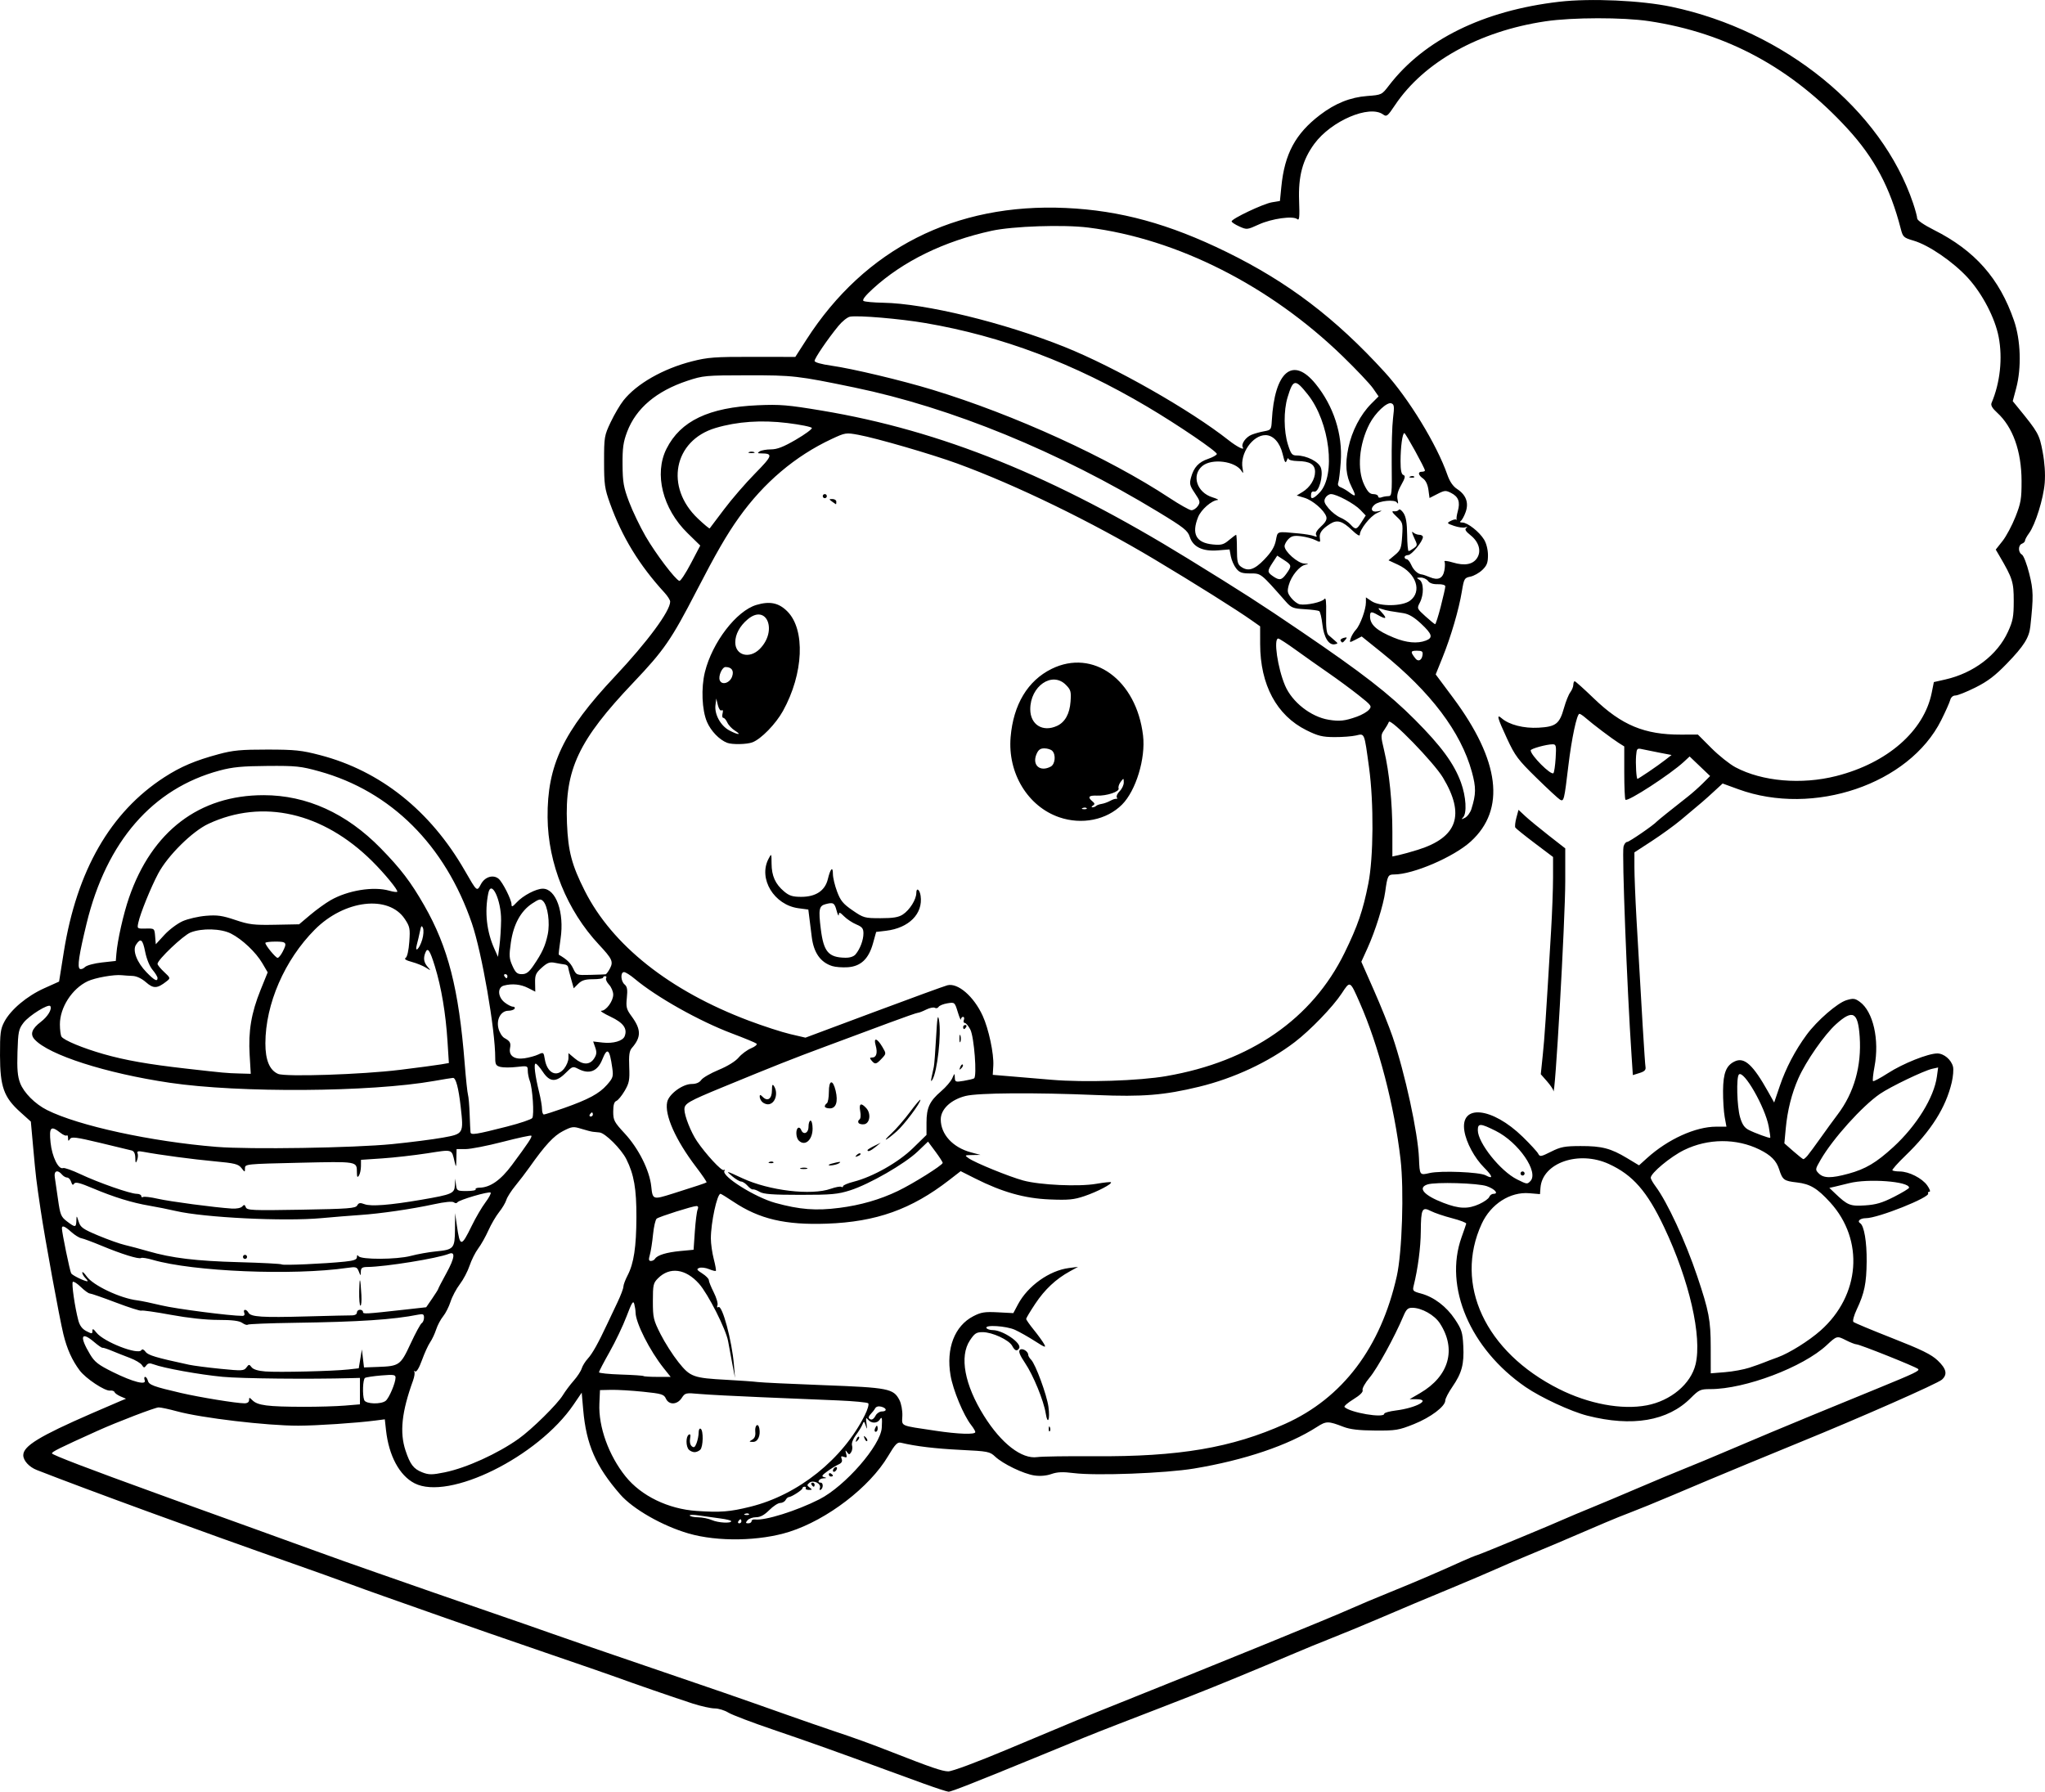<?xml version="1.0" encoding="UTF-8" standalone="no"?>
<!-- Created with Inkscape (http://www.inkscape.org/) -->

<svg
   width="265.971mm"
   height="233.062mm"
   viewBox="0 0 265.971 233.062"
   version="1.1"
   id="svg1"
   xml:space="preserve"
   xmlns="http://www.w3.org/2000/svg"
   xmlns:svg="http://www.w3.org/2000/svg"><defs
     id="defs1" /><g
     id="layer1"
     transform="translate(17.125,-9.089)"><path
       style="fill:#000000"
       d="m 102.979,241.084 c -1.601,-0.579 -3.684,-1.338 -4.63,-1.688 -6.157,-2.272 -10.548,-3.838 -14.901,-5.314 -2.738,-0.928 -5.372,-1.93 -5.852,-2.227 -0.48,-0.297 -1.276,-0.54 -1.768,-0.54 -0.492,-2e-5 -1.788,-0.288 -2.879,-0.639 -2.106,-0.678 -8.063,-2.737 -10.054,-3.475 -0.655,-0.243 -4.822,-1.684 -9.26,-3.202 -4.438,-1.519 -10.451,-3.606 -13.361,-4.638 -2.91,-1.032 -6.304,-2.229 -7.541,-2.66 -1.237,-0.431 -3.321,-1.183 -4.63,-1.67 -1.31,-0.487 -4.584,-1.66 -7.276,-2.605 -11.827,-4.153 -26.581,-9.546 -33.171,-12.125 -0.994,-0.389 -1.754,-1.224 -1.754,-1.927 0,-1.186 2.104,-2.473 8.864,-5.419 1.746,-0.761 3.473,-1.505 3.836,-1.653 l 0.661,-0.269 -0.695,-0.298 c -0.382,-0.164 -0.74,-0.417 -0.794,-0.563 -0.054,-0.146 -0.313,-0.235 -0.575,-0.199 -0.667,0.092 -3.165,-1.562 -3.96,-2.622 -0.987,-1.316 -1.653,-2.798 -2.121,-4.72 -0.52,-2.137 -2.399,-12.403 -2.953,-16.14 -0.586,-3.949 -0.622,-4.248 -0.967,-8.07 l -0.311,-3.44 -1.381,-1.244 c -2.133,-1.922 -2.617,-3.276 -2.629,-7.355 -0.009,-2.903 0.061,-3.44 0.568,-4.395 0.836,-1.574 2.932,-3.334 5.168,-4.341 l 1.946,-0.876 0.615,-3.854 c 1.69,-10.589 6.061,-18.188 13.074,-22.726 2.136,-1.382 4.014,-2.179 7.069,-3.001 1.875,-0.504 2.894,-0.6 6.335,-0.597 3.601,0.004 4.437,0.092 6.86,0.724 7.831,2.042 14.327,7.222 18.797,14.989 1.625,2.823 1.585,2.79 2.121,1.787 0.506,-0.947 1.59,-1.278 2.289,-0.698 0.524,0.435 1.683,2.729 1.683,3.332 0,0.382 0.125,0.334 0.672,-0.256 0.827,-0.892 2.524,-1.783 3.395,-1.783 1.717,0 2.82,3.096 2.315,6.495 -0.168,1.128 -0.273,2.069 -0.235,2.091 1.029,0.588 1.524,1.061 1.867,1.785 0.42,0.885 0.422,0.886 2.222,0.84 0.991,-0.025 1.888,-0.058 1.994,-0.072 0.105,-0.015 0.367,-0.366 0.582,-0.781 0.451,-0.872 0.28,-1.237 -1.443,-3.082 -4.171,-4.467 -6.623,-10.54 -6.678,-16.536 -0.061,-6.792 2.045,-11.214 8.721,-18.311 4.25,-4.518 7.228,-8.545 7.223,-9.771 -6.74e-4,-0.198 -0.329,-0.718 -0.729,-1.155 -3.304,-3.605 -5.524,-7.242 -7.106,-11.642 -0.684,-1.903 -0.761,-2.45 -0.762,-5.424 -0.001,-3.182 0.031,-3.376 0.857,-5.119 0.472,-0.996 1.221,-2.27 1.664,-2.829 1.716,-2.166 5.15,-4.126 8.912,-5.085 2.051,-0.523 2.977,-0.592 7.881,-0.584 l 5.557,0.009 1.452,-2.258 C 95.362,41.44 107.101,35.484 121.499,36.142 c 7.081,0.324 13.43,2.063 20.903,5.726 8.003,3.923 14.146,8.592 20.573,15.637 3.103,3.402 6.784,9.432 8.143,13.341 0.307,0.883 0.729,1.499 1.268,1.852 1.166,0.763 1.544,1.787 1.109,3.004 -0.19,0.531 -0.477,1.053 -0.639,1.159 -0.178,0.118 -0.095,0.196 0.211,0.198 0.682,0.005 2.205,1.201 2.825,2.218 0.302,0.495 0.506,1.315 0.507,2.037 8e-4,0.976 -0.14,1.342 -0.736,1.914 -0.405,0.388 -1.104,0.78 -1.553,0.869 -0.775,0.155 -0.831,0.253 -1.109,1.94 -0.387,2.345 -1.416,5.857 -2.514,8.579 l -0.887,2.2 2.251,3.022 c 6.099,8.189 6.885,14.529 2.317,18.704 -2.208,2.018 -7.5,4.295 -9.982,4.295 -0.784,0 -0.867,0.162 -1.151,2.249 -0.238,1.745 -1.298,5.122 -2.301,7.33 l -0.806,1.774 1.63,3.694 c 0.897,2.031 1.988,4.745 2.426,6.031 1.626,4.778 3.306,12.508 3.441,15.831 0.09,2.231 0.089,2.229 1.383,1.929 1.451,-0.336 6.491,-0.132 7.283,0.294 1.024,0.552 0.945,0.133 -0.19,-1.002 -1.253,-1.253 -2.328,-3.246 -2.571,-4.768 -0.566,-3.539 3.607,-3.117 7.591,0.768 0.97,0.946 1.873,1.929 2.006,2.184 0.224,0.431 0.346,0.412 1.686,-0.259 1.249,-0.626 1.766,-0.724 3.825,-0.729 2.771,-0.007 3.93,0.295 6.058,1.576 l 1.549,0.933 1.05,-0.949 c 2.717,-2.454 6.301,-4.08 8.995,-4.08 h 1.325 l -0.228,-1.257 c -0.126,-0.691 -0.222,-2.225 -0.213,-3.408 0.017,-2.336 0.415,-3.322 1.55,-3.839 1.233,-0.562 2.355,0.468 4.31,3.957 l 0.788,1.405 0.735,-2.162 c 0.788,-2.32 1.988,-4.608 3.483,-6.645 1.355,-1.846 4.01,-4.151 5.187,-4.504 0.89,-0.267 1.108,-0.239 1.736,0.217 1.737,1.261 2.57,4.925 1.912,8.412 -0.183,0.969 -0.272,1.823 -0.198,1.897 0.074,0.074 0.952,-0.393 1.95,-1.037 1.942,-1.253 5.218,-2.561 6.412,-2.561 0.857,0 1.813,0.806 2.043,1.722 0.09,0.357 0.016,1.277 -0.164,2.043 -0.77,3.279 -2.684,6.306 -6.017,9.521 -1.013,0.977 -1.779,1.841 -1.701,1.918 0.078,0.078 0.508,0.144 0.957,0.147 1.2,0.009 2.901,0.873 3.572,1.815 0.323,0.454 0.453,0.825 0.289,0.825 -0.164,0 -0.24,0.095 -0.168,0.21 0.31,0.501 -6.51,3.223 -8.087,3.227 -0.754,0.002 -1.194,0.385 -0.755,0.656 0.512,0.317 0.871,2.427 0.845,4.98 -0.028,2.853 -0.288,4.111 -1.287,6.229 -0.368,0.781 -0.564,1.509 -0.437,1.629 0.126,0.12 2.408,1.073 5.072,2.119 3.802,1.492 5.068,2.115 5.887,2.894 1.144,1.088 1.305,1.814 0.554,2.494 -0.569,0.515 -10.72,4.99 -18.561,8.182 -1.965,0.8 -5.06,2.074 -6.879,2.832 -1.819,0.758 -3.962,1.65 -4.763,1.983 -0.8,0.333 -3.063,1.287 -5.027,2.121 -1.965,0.834 -4.286,1.783 -5.159,2.108 -0.873,0.326 -2.421,0.951 -3.44,1.389 -5.185,2.229 -7.88,3.374 -9.922,4.212 -1.237,0.508 -3.142,1.322 -4.233,1.81 -1.091,0.487 -3.473,1.504 -5.292,2.259 -5.014,2.081 -5.915,2.459 -9.922,4.173 -2.037,0.871 -4.83,2.024 -6.206,2.562 -1.376,0.538 -3.757,1.516 -5.292,2.175 -1.534,0.658 -4.814,2.029 -7.287,3.046 -4.045,1.663 -6.182,2.504 -15.346,6.037 -1.455,0.561 -3.36,1.313 -4.233,1.672 -0.873,0.358 -3.373,1.385 -5.556,2.282 -8.63,3.545 -11.745,4.772 -12.083,4.759 -0.194,-0.008 -1.663,-0.487 -3.263,-1.066 z m 11.021,-4.487 c 3.834,-1.606 7.804,-3.269 8.823,-3.695 1.019,-0.426 3.698,-1.511 5.953,-2.412 12.69,-5.07 27.29,-11.025 29.766,-12.142 1.019,-0.459 3.34,-1.437 5.159,-2.171 3.117,-1.259 6.384,-2.661 9.393,-4.029 0.728,-0.331 1.621,-0.695 1.984,-0.808 0.634,-0.198 9.864,-4.023 11.509,-4.77 0.437,-0.198 1.865,-0.797 3.175,-1.331 1.31,-0.534 4.048,-1.686 6.085,-2.56 2.037,-0.874 4.835,-2.042 6.218,-2.596 1.382,-0.554 3.526,-1.444 4.763,-1.978 1.237,-0.534 4.094,-1.742 6.35,-2.685 3.788,-1.583 6.007,-2.498 13.891,-5.726 4.898,-2.006 5.522,-2.306 5.269,-2.536 -0.324,-0.295 -7.592,-3.2 -8.007,-3.2 -0.179,0 -0.807,-0.245 -1.394,-0.545 -1.14,-0.582 -1.175,-0.573 -2.479,0.645 -3.072,2.866 -10.619,5.721 -15.126,5.721 -1.303,0 -1.481,0.081 -2.572,1.172 -2.986,2.986 -7.604,3.77 -13.443,2.281 -2.133,-0.544 -6.041,-2.357 -8.03,-3.725 -7.199,-4.953 -10.64,-13.003 -8.325,-19.477 0.305,-0.853 0.579,-1.65 0.608,-1.77 0.029,-0.121 -0.801,-0.44 -1.845,-0.711 -1.044,-0.27 -2.28,-0.689 -2.747,-0.93 -1.149,-0.594 -1.295,-0.3 -1.317,2.654 -0.016,2.096 -0.378,4.853 -0.927,7.06 -0.164,0.66 -0.096,0.732 0.964,1.017 1.678,0.452 3.304,1.69 4.412,3.358 0.868,1.307 0.99,1.698 1.079,3.457 0.12,2.371 -0.189,3.528 -1.42,5.317 -0.508,0.738 -0.923,1.537 -0.923,1.776 0,0.771 -1.904,2.206 -4.088,3.079 -1.965,0.786 -2.355,0.851 -5.04,0.832 -2.086,-0.014 -3.248,-0.15 -4.101,-0.478 -2.012,-0.774 -2.244,-0.773 -3.472,0.016 -3.707,2.383 -9.397,4.308 -15.975,5.404 -3.7,0.617 -12.75,0.959 -15.645,0.593 -1.424,-0.18 -2.138,-0.151 -2.91,0.121 -0.646,0.227 -1.459,0.297 -2.204,0.188 -1.406,-0.204 -4.082,-1.491 -5.109,-2.455 -0.696,-0.653 -0.93,-0.699 -4.498,-0.874 -3.285,-0.162 -5.822,-0.466 -7.758,-0.93 -0.458,-0.11 -0.748,0.193 -1.673,1.75 -2.396,4.034 -7.903,8.256 -12.813,9.825 -3.861,1.234 -9.346,1.328 -13.138,0.226 -3.401,-0.988 -7.232,-3.177 -8.882,-5.076 -3.183,-3.66 -4.42,-6.492 -4.815,-11.022 l -0.193,-2.217 -1.058,1.554 c -4.628,6.798 -16.229,12.535 -20.689,10.232 -1.962,-1.013 -3.341,-3.582 -3.707,-6.909 l -0.155,-1.409 -1.218,0.158 c -2.466,0.321 -7.637,0.666 -10.027,0.67 -4.098,0.007 -12.629,-1.004 -15.792,-1.871 -1.016,-0.278 -2.087,-0.506 -2.381,-0.506 -0.455,2.8e-4 -5.388,1.89 -7.943,3.043 -4.961,2.239 -5.976,2.743 -5.928,2.942 0.049,0.202 4.814,2.024 13.733,5.253 1.382,0.5 3.645,1.322 5.027,1.826 1.382,0.504 4.716,1.706 7.408,2.67 2.692,0.965 6.324,2.28 8.07,2.923 1.746,0.643 5.437,1.955 8.202,2.916 2.765,0.96 6.039,2.103 7.276,2.54 1.237,0.436 4.452,1.549 7.144,2.471 2.692,0.923 6.443,2.228 8.334,2.9 1.892,0.673 7.25,2.519 11.906,4.104 8.902,3.029 12.102,4.137 18.389,6.365 2.11,0.748 4.848,1.697 6.085,2.109 2.849,0.948 4.838,1.669 7.673,2.78 5.098,1.998 6.523,2.485 7.317,2.501 0.495,0.01 3.669,-1.171 7.805,-2.904 z M 77.975,206.959 c 0,-0.096 -0.625,-0.254 -1.389,-0.351 -0.764,-0.097 -2.007,-0.27 -2.763,-0.385 -0.756,-0.115 -1.314,-0.112 -1.241,0.006 0.073,0.118 0.572,0.221 1.11,0.227 0.537,0.007 1.334,0.169 1.77,0.36 0.816,0.358 2.514,0.454 2.514,0.142 z m 1.323,0.015 c 0,-0.146 -0.053,-0.265 -0.117,-0.265 -0.064,0 -0.19,0.119 -0.28,0.265 -0.09,0.146 -0.037,0.265 0.117,0.265 0.154,0 0.28,-0.119 0.28,-0.265 z m 1.323,-0.017 c 0,-0.155 0.208,-0.254 0.463,-0.221 1.296,0.167 5.403,-1.121 8.355,-2.621 3.357,-1.705 7.986,-7.02 8.117,-9.319 0.074,-1.305 0.025,-1.502 -0.261,-1.051 -0.327,0.516 -1.108,0.52 -1.521,0.007 -0.269,-0.334 -0.304,-0.243 -0.202,0.522 0.102,0.761 0.084,0.808 -0.101,0.265 -0.213,-0.626 -0.236,-0.633 -0.44,-0.132 -0.118,0.291 -0.502,0.91 -0.852,1.377 -0.374,0.498 -0.575,1.044 -0.489,1.323 0.081,0.262 0.032,0.654 -0.11,0.872 -0.23,0.353 -0.29,0.353 -0.54,0 -0.223,-0.313 -0.247,-0.272 -0.115,0.197 0.137,0.486 0.084,0.562 -0.293,0.417 -0.356,-0.137 -0.421,-0.074 -0.287,0.275 0.12,0.313 -0.008,0.532 -0.417,0.714 -0.325,0.145 -0.981,0.548 -1.458,0.897 -0.721,0.527 -0.788,0.654 -0.397,0.756 0.364,0.095 0.336,0.13 -0.124,0.153 -0.568,0.029 -0.881,0.56 -0.331,0.56 0.342,0 0.344,0.713 0.003,0.924 -0.147,0.091 -0.196,-0.009 -0.112,-0.229 0.217,-0.566 -0.858,-1.1 -1.366,-0.679 -0.333,0.276 -0.328,0.358 0.035,0.623 0.367,0.268 0.354,0.305 -0.11,0.305 -0.29,0 -0.47,-0.093 -0.399,-0.208 0.071,-0.114 0.002,-0.208 -0.152,-0.208 -0.154,0 -0.28,0.093 -0.28,0.208 0,0.216 -1.422,1.132 -1.779,1.145 -0.113,0.004 -0.3,0.178 -0.417,0.386 -0.116,0.208 -0.432,0.378 -0.701,0.378 -0.269,0 -0.906,0.417 -1.416,0.926 -0.644,0.644 -1.166,0.926 -1.714,0.926 -0.433,0 -0.936,0.179 -1.117,0.397 -0.27,0.325 -0.252,0.397 0.1,0.397 0.236,0 0.429,-0.127 0.429,-0.281 z m 7.805,-4.746 c -0.09,-0.146 -0.037,-0.265 0.117,-0.265 0.154,0 0.28,0.119 0.28,0.265 0,0.146 -0.052,0.265 -0.117,0.265 -0.064,0 -0.19,-0.119 -0.28,-0.265 z m 2.249,-1.339 c 0,-0.154 0.119,-0.207 0.265,-0.117 0.146,0.09 0.265,0.216 0.265,0.28 0,0.064 -0.119,0.117 -0.265,0.117 -0.146,0 -0.265,-0.126 -0.265,-0.28 z m 0.529,-0.482 c 0,-0.146 0.119,-0.338 0.265,-0.428 0.146,-0.09 0.265,-0.044 0.265,0.101 0,0.146 -0.119,0.338 -0.265,0.428 -0.146,0.09 -0.265,0.044 -0.265,-0.101 z m 3.06,-4.078 c 0.099,-0.261 0.247,-0.408 0.329,-0.326 0.081,0.082 1.67e-4,0.295 -0.181,0.474 -0.261,0.259 -0.292,0.229 -0.148,-0.148 z m 1.058,-0.109 c -0.144,-0.377 -0.113,-0.407 0.148,-0.148 0.181,0.179 0.262,0.393 0.181,0.474 -0.081,0.082 -0.229,-0.065 -0.329,-0.326 z m 1.343,-1.268 c 0.084,-0.218 0.199,-0.397 0.256,-0.397 0.057,0 0.104,0.179 0.104,0.397 0,0.218 -0.115,0.397 -0.256,0.397 -0.141,0 -0.188,-0.179 -0.104,-0.397 z m -16.38,11.085 c -0.088,-0.088 -0.316,-0.097 -0.507,-0.021 -0.211,0.085 -0.148,0.147 0.16,0.16 0.279,0.011 0.435,-0.051 0.347,-0.139 z m 0.189,-0.944 c 6.21,-1.539 11.996,-6.166 14.872,-11.893 0.371,-0.739 0.573,-1.44 0.449,-1.559 -0.124,-0.119 -1.892,-0.287 -3.93,-0.374 -2.037,-0.087 -6.502,-0.274 -9.922,-0.415 -3.42,-0.141 -7.058,-0.333 -8.085,-0.425 -1.805,-0.163 -1.882,-0.145 -2.321,0.525 -0.588,0.897 -1.665,0.938 -2.057,0.078 -0.253,-0.555 -0.545,-0.643 -2.971,-0.893 -1.48,-0.152 -3.345,-0.262 -4.146,-0.244 l -1.455,0.033 -0.078,1.769 c -0.132,3.001 1.21,6.73 3.406,9.462 2.035,2.532 5.538,4.234 9.235,4.487 3.099,0.212 4.312,0.116 7.001,-0.55 z M 72.472,197.661 c -0.404,-0.404 -0.413,-1.709 -0.015,-1.955 0.209,-0.129 0.262,0.029 0.169,0.512 -0.079,0.411 0.013,0.821 0.222,0.994 0.277,0.23 0.415,0.14 0.624,-0.412 0.148,-0.389 0.269,-1.004 0.269,-1.367 0,-0.373 0.115,-0.589 0.265,-0.496 0.372,0.23 0.331,2.342 -0.053,2.725 -0.175,0.175 -0.508,0.318 -0.741,0.318 -0.233,0 -0.566,-0.143 -0.741,-0.318 z m 8.233,-1.301 c 0.327,-0.19 0.455,-0.524 0.4,-1.044 -0.088,-0.835 0.377,-1.21 0.528,-0.426 0.183,0.948 -0.198,1.765 -0.819,1.757 -0.542,-0.007 -0.551,-0.031 -0.11,-0.288 z m -39.983,4.243 c 2.803,-0.572 6.878,-2.423 9.604,-4.363 1.723,-1.226 5.034,-4.49 5.751,-5.669 0.31,-0.509 0.946,-1.359 1.414,-1.889 0.468,-0.53 0.936,-1.244 1.04,-1.587 0.104,-0.344 0.463,-0.922 0.798,-1.286 0.587,-0.638 1.348,-1.997 2.518,-4.498 0.306,-0.655 0.905,-1.92 1.331,-2.811 0.426,-0.891 0.774,-1.81 0.774,-2.042 0,-0.232 0.248,-0.898 0.551,-1.479 0.806,-1.547 1.13,-3.685 1.143,-7.559 0.013,-3.687 -0.312,-5.56 -1.309,-7.551 -0.663,-1.323 -2.75,-3.403 -3.487,-3.474 -0.258,-0.025 -0.648,-0.065 -0.866,-0.088 -0.218,-0.024 -0.899,-0.2 -1.514,-0.391 -1.036,-0.323 -1.209,-0.301 -2.376,0.3 -1.206,0.62 -2.329,1.835 -4.366,4.723 -0.462,0.655 -1.281,1.726 -1.819,2.381 -0.539,0.655 -1.069,1.487 -1.178,1.848 -0.11,0.362 -0.534,1.076 -0.943,1.587 -0.409,0.511 -1.037,1.585 -1.394,2.385 -0.358,0.8 -0.955,1.861 -1.328,2.356 -0.372,0.496 -0.875,1.498 -1.118,2.228 -0.242,0.73 -0.813,1.815 -1.268,2.41 -0.455,0.596 -0.997,1.617 -1.206,2.27 -0.208,0.653 -0.643,1.511 -0.966,1.907 -0.323,0.396 -0.733,1.17 -0.911,1.72 -0.178,0.549 -0.53,1.297 -0.782,1.66 -0.252,0.364 -0.727,1.403 -1.055,2.31 -0.373,1.031 -0.708,1.585 -0.894,1.479 -0.163,-0.093 -0.214,-0.077 -0.113,0.035 0.101,0.113 0.028,0.638 -0.164,1.167 -1.473,4.069 -1.756,6.731 -0.968,9.099 0.597,1.793 1.037,2.371 2.144,2.813 0.87,0.347 1.295,0.349 2.958,0.009 z m 84.481,-2.092 c 10.996,0.077 17.848,-1.085 24.807,-4.208 7.476,-3.354 12.446,-9.927 14.529,-19.211 0.695,-3.099 0.955,-11.177 0.49,-15.195 -0.809,-6.983 -2.84,-14.777 -5.312,-20.392 -1.276,-2.897 -1.236,-2.877 -2.345,-1.19 -1.144,1.74 -4.074,4.777 -6.107,6.33 -3.409,2.604 -7.908,4.704 -12.435,5.803 -4.54,1.103 -7.354,1.331 -13.332,1.08 -8.131,-0.341 -15.406,-0.289 -17.041,0.12 -1.915,0.48 -3.229,1.72 -3.229,3.049 0,1.941 1.563,3.648 3.921,4.283 l 1.238,0.333 -1.051,0.018 c -1.022,0.017 -1.035,0.029 -0.471,0.424 0.844,0.591 5.251,2.387 7.087,2.888 2.176,0.594 7.243,0.825 9.493,0.433 0.992,-0.173 1.855,-0.264 1.917,-0.202 0.202,0.202 -1.772,1.234 -3.44,1.799 -1.378,0.467 -2.078,0.534 -4.54,0.434 -3.247,-0.132 -6.15,-0.95 -9.675,-2.725 l -1.89,-0.952 -1.494,1.158 c -4.921,3.815 -9.489,5.442 -15.913,5.671 -5.402,0.192 -8.771,-0.597 -12.134,-2.843 -0.857,-0.572 -1.618,-1.041 -1.692,-1.041 -0.446,0 -1.256,3.747 -1.256,5.812 0,0.669 0.169,1.868 0.375,2.663 0.206,0.795 0.329,1.492 0.273,1.548 -0.056,0.056 -0.461,-0.046 -0.9,-0.228 -0.439,-0.182 -1.005,-0.251 -1.259,-0.153 -0.39,0.15 -0.329,0.261 0.392,0.718 0.469,0.297 0.854,0.687 0.854,0.867 0,0.179 0.289,0.896 0.641,1.593 0.353,0.697 0.571,1.451 0.484,1.676 -0.096,0.249 -0.047,0.341 0.123,0.236 0.5,-0.309 1.757,4.362 2.016,7.495 l 0.142,1.72 -0.356,-1.852 c -0.196,-1.019 -0.438,-2.328 -0.539,-2.91 -0.265,-1.537 -2.602,-6.163 -3.785,-7.49 -1.745,-1.958 -3.81,-2.232 -5.333,-0.707 -0.614,0.614 -0.669,0.862 -0.669,2.978 0,2.146 0.071,2.448 1.002,4.293 0.551,1.091 1.592,2.724 2.313,3.627 1.549,1.941 1.919,2.075 6.342,2.313 1.673,0.09 3.459,0.218 3.969,0.284 0.509,0.066 4.379,0.25 8.599,0.409 8.423,0.317 9.071,0.445 9.841,1.933 0.24,0.464 0.406,1.357 0.381,2.051 -0.05,1.409 -0.448,1.23 4.33,1.947 2.958,0.444 5.159,0.517 5.159,0.171 0,-0.126 -0.24,-0.534 -0.533,-0.906 -1.002,-1.274 -2.364,-4.552 -2.69,-6.474 -0.595,-3.51 0.531,-6.432 2.962,-7.69 1.012,-0.524 1.484,-0.599 3.196,-0.509 l 2.009,0.105 0.602,-1.134 c 1.273,-2.4 4.079,-4.404 6.624,-4.731 l 1.191,-0.153 -1.058,0.58 c -1.813,0.994 -3.265,2.353 -4.5,4.21 -0.654,0.983 -1.189,1.875 -1.189,1.98 0,0.106 0.446,0.745 0.992,1.42 0.546,0.675 1.147,1.502 1.335,1.839 0.3,0.534 0.15,0.488 -1.191,-0.372 -0.843,-0.541 -2.01,-1.2 -2.592,-1.465 -1.128,-0.514 -3.99,-0.692 -3.704,-0.229 0.09,0.146 0.459,0.265 0.82,0.265 1.331,0 3.822,1.72 3.424,2.365 -0.27,0.437 -0.553,0.336 -0.905,-0.322 -0.41,-0.766 -2.593,-1.778 -3.835,-1.778 -0.819,0 -1.05,0.149 -1.662,1.074 -1.383,2.09 -0.693,5.777 1.836,9.819 2.253,3.6 4.913,5.654 6.937,5.359 0.582,-0.085 3.916,-0.134 7.408,-0.11 z m -5.932,-3.597 c 0.013,-0.308 0.075,-0.371 0.16,-0.16 0.076,0.191 0.067,0.419 -0.021,0.507 -0.088,0.088 -0.15,-0.068 -0.139,-0.347 z m -0.388,-1.969 c -0.268,-1.678 -1.623,-4.979 -2.696,-6.569 -0.67,-0.993 -0.873,-1.5 -0.677,-1.695 0.299,-0.299 1.095,0.173 1.095,0.65 0,0.138 0.17,0.421 0.377,0.629 0.572,0.572 2.04,4.562 2.253,6.125 0.226,1.655 -0.098,2.449 -0.352,0.861 z M 96.761,193.216 c 0.156,-0.291 0.517,-0.529 0.803,-0.529 0.707,0 0.659,-0.431 -0.07,-0.622 -0.368,-0.096 -0.669,-0.013 -0.8,0.221 -0.115,0.206 -0.38,0.545 -0.588,0.753 -0.208,0.208 -0.305,0.452 -0.215,0.542 0.294,0.294 0.581,0.173 0.869,-0.365 z m 66.146,-0.234 c 0,-0.129 0.682,-0.319 1.517,-0.424 2.652,-0.331 4.678,-1.451 2.651,-1.465 l -0.86,-0.006 1.366,-0.796 c 3.76,-2.192 4.752,-5.7 2.564,-9.068 -0.7,-1.078 -2.355,-2.014 -3.58,-2.024 -0.585,-0.005 -0.791,0.19 -1.182,1.119 -1.126,2.673 -3.382,6.779 -4.367,7.948 -0.589,0.699 -1.003,1.434 -0.924,1.639 0.093,0.242 -0.327,0.662 -1.195,1.196 -0.736,0.453 -1.257,0.906 -1.158,1.006 0.72,0.733 5.169,1.487 5.169,0.875 z m -135.202,-1.057 1.984,-0.164 v -1.72 -1.72 l -1.058,0.029 c -5.538,0.152 -14.343,0.063 -16.801,-0.17 -3.003,-0.284 -7.682,-1.13 -8.976,-1.622 -0.503,-0.191 -0.735,-0.157 -0.953,0.14 -0.251,0.343 -0.323,0.337 -0.572,-0.051 -0.157,-0.244 -0.864,-0.662 -1.573,-0.928 -0.708,-0.267 -1.762,-0.684 -2.341,-0.926 -0.579,-0.243 -1.123,-0.419 -1.208,-0.391 -0.085,0.027 -0.564,-0.3 -1.064,-0.727 -1.73,-1.478 -1.973,-0.774 -0.55,1.593 0.593,0.987 1.078,1.362 2.954,2.291 2.62,1.297 4.413,1.757 4.147,1.064 -0.092,-0.239 -0.065,-0.434 0.059,-0.434 0.124,0 0.284,0.224 0.356,0.498 0.143,0.547 0.733,0.766 4.297,1.593 2.451,0.569 7.213,1.345 8.268,1.347 0.365,9.6e-4 0.595,-0.159 0.595,-0.414 0,-0.378 0.038,-0.378 0.415,-4e-4 0.695,0.695 1.949,0.857 6.728,0.868 1.819,0.004 4.2,-0.066 5.292,-0.156 z m 169.335,-0.032 c 3.138,-0.595 5.747,-2.784 6.359,-5.335 0.867,-3.615 -0.805,-10.907 -4.092,-17.845 -2.208,-4.661 -4.067,-6.788 -7.182,-8.217 -3.921,-1.799 -8.65,-0.154 -8.898,3.095 l -0.063,0.825 -1.393,-0.118 c -2.482,-0.21 -4.999,1.405 -6.18,3.964 -3.642,7.889 0.457,16.675 10.028,21.495 3.867,1.947 8.17,2.752 11.42,2.135 z M 33.04,191.298 c 0.445,-0.36 1.279,-2.328 1.279,-3.02 0,-0.371 -0.255,-0.408 -1.852,-0.275 -1.019,0.085 -1.971,0.229 -2.117,0.319 -0.288,0.178 -0.361,2.216 -0.104,2.889 0.198,0.516 2.186,0.579 2.794,0.088 z m 36.163,-4.233 c -1.822,-2.28 -3.657,-5.91 -3.667,-7.255 -0.002,-0.266 -0.078,-0.761 -0.168,-1.099 -0.134,-0.5 -0.321,-0.202 -0.997,1.587 -0.458,1.212 -1.453,3.302 -2.213,4.646 -0.759,1.344 -1.381,2.534 -1.381,2.646 1.25e-4,0.112 1.28,0.244 2.844,0.294 1.564,0.05 2.894,0.139 2.954,0.198 0.061,0.059 0.879,0.108 1.818,0.108 h 1.708 z m -41.047,0.163 1.377,-0.155 0.204,-1.228 0.204,-1.228 0.138,1.172 0.138,1.172 1.82,-0.067 c 2.779,-0.103 2.932,-0.212 4.241,-3.032 0.634,-1.365 1.285,-2.565 1.448,-2.665 0.163,-0.101 0.296,-0.424 0.296,-0.718 0,-0.442 -0.126,-0.509 -0.728,-0.389 -3.276,0.655 -7.662,0.945 -16.15,1.067 -3.244,0.047 -5.968,0.155 -6.054,0.242 -0.086,0.086 -0.406,-0.018 -0.71,-0.231 -0.394,-0.276 -1.295,-0.388 -3.123,-0.388 -1.614,0 -3.91,-0.248 -6.176,-0.666 -1.984,-0.366 -3.699,-0.609 -3.812,-0.54 -0.113,0.07 -1.605,-0.404 -3.315,-1.054 -1.711,-0.649 -3.242,-1.18 -3.403,-1.18 -0.161,0 -0.683,-0.379 -1.161,-0.842 -0.478,-0.463 -0.948,-0.763 -1.044,-0.666 -0.184,0.184 0.263,3.306 0.717,5.012 0.182,0.683 0.507,1.116 1.048,1.396 0.717,0.371 0.784,0.368 0.784,-0.034 0,-0.334 0.124,-0.281 0.52,0.222 0.956,1.215 5.435,2.96 5.855,2.281 0.107,-0.173 0.31,-0.091 0.537,0.217 0.335,0.455 1.341,0.755 5.656,1.685 0.582,0.125 2.421,0.364 4.087,0.53 2.803,0.28 3.054,0.267 3.373,-0.169 0.319,-0.436 0.37,-0.439 0.676,-0.035 0.214,0.282 0.846,0.476 1.786,0.548 1.732,0.132 8.818,-0.037 10.77,-0.257 z M 210.399,186.994 c 0.728,-0.239 1.561,-0.535 1.852,-0.657 0.291,-0.123 1.111,-0.433 1.822,-0.69 1.507,-0.545 4.077,-2.15 5.587,-3.491 5.16,-4.582 5.701,-11.767 1.253,-16.657 -1.67,-1.836 -2.624,-2.409 -4.331,-2.602 -1.694,-0.192 -1.869,-0.322 -2.319,-1.722 -0.358,-1.112 -1.067,-1.825 -2.54,-2.553 -3.006,-1.486 -6.721,-1.462 -9.826,0.064 -1.769,0.869 -4.329,3.001 -4.329,3.604 0,0.148 0.282,0.649 0.628,1.112 1.527,2.05 3.89,7.147 5.418,11.69 1.525,4.535 1.752,5.726 1.756,9.227 l 0.004,3.407 1.852,-0.149 c 1.019,-0.082 2.447,-0.345 3.175,-0.583 z M 28.697,180.186 c 0.337,0.006 0.595,-0.15 0.595,-0.359 0,-0.203 0.179,-0.369 0.397,-0.369 0.218,0 0.397,0.128 0.397,0.284 0,0.293 0.239,0.28 5.499,-0.307 l 2.72,-0.303 0.785,-1.141 c 0.432,-0.628 0.785,-1.193 0.785,-1.255 0,-0.063 0.48,-0.987 1.067,-2.055 1.077,-1.959 1.191,-2.85 0.32,-2.5 -1.474,0.592 -8.238,1.686 -10.581,1.712 -0.707,0.008 -0.863,0.115 -0.877,0.605 -0.017,0.595 -0.017,0.595 -0.269,-0.035 -0.232,-0.581 -0.352,-0.616 -1.505,-0.45 -7.058,1.02 -20.042,0.482 -25.296,-1.048 -0.709,-0.207 -1.389,-0.314 -1.511,-0.239 -0.296,0.183 -2.545,-0.515 -5.138,-1.596 -1.164,-0.485 -2.345,-0.923 -2.624,-0.973 -0.279,-0.05 -0.871,-0.418 -1.316,-0.818 -0.843,-0.759 -1.219,-0.905 -1.219,-0.472 0,0.545 1.04,5.587 1.209,5.86 0.163,0.264 1.731,1.029 2.109,1.029 0.088,0 -0.027,-0.187 -0.256,-0.416 -0.229,-0.229 -0.416,-0.554 -0.416,-0.724 0,-0.169 0.26,0.058 0.578,0.506 0.832,1.172 4.353,2.84 6.566,3.111 0.509,0.062 1.938,0.359 3.175,0.659 1.827,0.443 8.92,1.362 10.514,1.362 0.239,0 0.332,-0.154 0.239,-0.397 -0.194,-0.505 0.264,-0.522 0.546,-0.02 0.312,0.556 1.742,0.647 7.62,0.486 2.91,-0.08 5.56,-0.141 5.887,-0.135 z m 0.896,-3.175 c 0.038,-2.02 0.156,-1.8 0.284,0.529 0.042,0.764 -0.013,1.389 -0.122,1.389 -0.109,-9e-5 -0.182,-0.863 -0.162,-1.918 z m -1.885,-3.812 c 1.208,-0.126 1.586,-0.267 1.589,-0.591 0.003,-0.275 0.073,-0.32 0.198,-0.129 0.313,0.477 4.974,0.458 6.809,-0.028 0.873,-0.231 2.333,-0.493 3.243,-0.582 2.359,-0.23 2.482,-0.372 2.502,-2.873 l 0.017,-2.106 0.226,1.587 c 0.406,2.852 0.574,2.857 1.939,0.055 0.511,-1.049 1.308,-2.412 1.772,-3.029 0.464,-0.617 0.771,-1.195 0.683,-1.283 -0.202,-0.202 -4.133,0.95 -4.33,1.27 -0.085,0.137 -0.275,0.134 -0.453,-0.007 -0.192,-0.152 -1.151,-0.06 -2.556,0.244 -2.935,0.636 -7.008,1.229 -9.657,1.406 -1.164,0.078 -3.426,0.261 -5.027,0.408 -4.825,0.442 -15.196,-0.067 -18.918,-0.93 -0.946,-0.219 -2.494,-0.529 -3.44,-0.689 -2.242,-0.378 -4.633,-1.115 -7.371,-2.271 -1.69,-0.714 -2.26,-0.855 -2.418,-0.598 -0.149,0.242 -0.257,0.178 -0.386,-0.229 -0.098,-0.31 -0.335,-0.564 -0.526,-0.564 -0.191,0 -0.495,-0.179 -0.676,-0.397 -0.552,-0.665 -1.059,-0.485 -0.931,0.331 0.063,0.4 0.254,1.716 0.425,2.923 0.282,1.996 0.388,2.254 1.161,2.844 1.075,0.82 1.191,0.813 1.224,-0.079 0.027,-0.726 0.027,-0.726 0.299,0.12 0.238,0.741 0.559,0.968 2.553,1.804 1.254,0.526 2.816,1.08 3.471,1.231 0.655,0.152 1.999,0.511 2.987,0.798 3.102,0.902 6.229,1.28 11.83,1.433 2.983,0.081 5.483,0.212 5.556,0.29 0.142,0.153 5.585,-0.086 8.205,-0.36 z m -13.232,-0.619 c 0,-0.146 0.119,-0.265 0.265,-0.265 0.146,0 0.265,0.119 0.265,0.265 0,0.146 -0.119,0.265 -0.265,0.265 -0.146,0 -0.265,-0.119 -0.265,-0.265 z m 53.588,0.248 c 0.292,-0.472 1.492,-0.84 3.297,-1.011 l 1.72,-0.163 0.165,-2.381 c 0.091,-1.31 0.252,-2.59 0.359,-2.844 0.127,-0.303 0.075,-0.463 -0.149,-0.463 -0.49,0 -4.814,1.369 -5.17,1.637 -0.163,0.123 -0.378,1.049 -0.478,2.059 -0.099,1.009 -0.285,2.198 -0.412,2.641 -0.178,0.62 -0.147,0.807 0.131,0.807 0.2,0 0.441,-0.126 0.536,-0.281 z m -53.217,-6.703 c 0.153,0.399 0.82,0.429 7.206,0.317 6.154,-0.107 7.067,-0.177 7.279,-0.555 0.194,-0.347 0.381,-0.379 0.946,-0.164 0.841,0.32 3.321,0.127 7.409,-0.577 4.004,-0.689 4.296,-0.816 4.349,-1.886 l 0.042,-0.866 0.103,0.809 c 0.099,0.778 0.153,0.809 1.397,0.809 0.712,0 1.235,-0.096 1.162,-0.214 -0.073,-0.118 0.143,-0.216 0.479,-0.22 1.393,-0.013 2.767,-0.968 4.232,-2.941 2.133,-2.873 2.669,-3.684 2.527,-3.825 -0.07,-0.07 -1.756,0.294 -3.747,0.809 -1.991,0.515 -4.15,0.936 -4.797,0.936 h -1.176 l -0.027,1.257 c -0.025,1.145 -0.045,1.183 -0.225,0.425 -0.412,-1.728 -0.187,-1.656 -3.57,-1.133 -1.691,0.261 -4.32,0.559 -5.843,0.661 l -2.769,0.186 -0.004,0.824 c -0.002,0.453 -0.119,1.002 -0.261,1.221 -0.197,0.305 -0.258,0.214 -0.265,-0.397 -0.015,-1.471 0.163,-1.441 -7.482,-1.268 -6.944,0.158 -7.07,0.17 -7.076,0.714 -0.006,0.549 -0.009,0.549 -0.463,-0.033 -0.397,-0.509 -0.858,-0.624 -3.5,-0.868 -2.808,-0.259 -7.068,-0.827 -9.237,-1.231 -0.707,-0.132 -0.873,-0.088 -0.764,0.2 0.076,0.203 0.044,0.606 -0.071,0.897 -0.172,0.434 -0.213,0.378 -0.228,-0.313 -0.013,-0.569 -0.169,-0.882 -0.482,-0.964 -0.255,-0.067 -2.109,-0.515 -4.12,-0.995 -3.114,-0.744 -3.693,-0.817 -3.899,-0.492 -0.195,0.308 -0.242,0.283 -0.246,-0.125 -0.002,-0.279 -0.08,-0.432 -0.172,-0.339 -0.092,0.092 -0.465,-0.067 -0.829,-0.353 -1.237,-0.973 -1.479,-0.734 -1.275,1.265 0.189,1.854 1.027,3.561 1.634,3.328 0.174,-0.067 1.192,0.293 2.263,0.799 2.329,1.101 6.473,2.549 7.305,2.551 0.327,0.001 0.595,0.128 0.595,0.282 0,0.154 0.109,0.213 0.242,0.131 0.133,-0.082 0.996,0.022 1.918,0.232 1.597,0.363 7.362,1.128 9.614,1.275 0.612,0.04 1.185,-0.074 1.358,-0.271 0.241,-0.273 0.333,-0.253 0.468,0.1 z m 77.176,0.083 c 2.797,-0.36 5.291,-1.079 7.623,-2.197 1.962,-0.94 5.813,-3.353 5.834,-3.655 0.007,-0.102 -0.419,-0.766 -0.947,-1.477 l -0.96,-1.292 -1.355,1.294 c -1.678,1.602 -6.288,4.253 -8.764,5.04 -1.622,0.515 -2.428,0.589 -6.482,0.589 -3.585,0 -4.78,-0.087 -5.292,-0.387 -0.364,-0.213 -0.763,-0.358 -0.887,-0.322 -0.124,0.036 -0.436,-0.177 -0.692,-0.473 -0.257,-0.296 -0.631,-0.543 -0.833,-0.548 -0.201,-0.005 -0.723,-0.314 -1.16,-0.686 -0.896,-0.764 -0.866,-0.758 1.323,0.258 3.48,1.616 8.953,2.266 11.504,1.365 0.616,-0.217 1.226,-0.329 1.356,-0.249 0.13,0.08 0.236,0.043 0.236,-0.084 0,-0.127 0.616,-0.388 1.368,-0.581 2.518,-0.645 5.815,-2.511 7.717,-4.367 l 1.763,-1.72 v -1.607 c 0,-1.926 0.405,-2.794 1.901,-4.075 0.617,-0.528 1.265,-1.284 1.441,-1.68 0.309,-0.697 0.32,-0.7 0.341,-0.102 0.02,0.579 0.094,0.607 1.146,0.432 0.618,-0.102 1.229,-0.248 1.356,-0.324 0.403,-0.24 0.01,-5.401 -0.484,-6.35 -0.246,-0.473 -0.571,-0.86 -0.721,-0.86 -0.15,0 -0.205,-0.179 -0.121,-0.397 0.084,-0.218 0.037,-0.397 -0.104,-0.397 -0.141,0 -0.265,0.149 -0.275,0.331 -0.01,0.182 -0.197,-0.249 -0.414,-0.958 -0.393,-1.281 -0.402,-1.288 -1.349,-1.134 -0.524,0.085 -1.039,0.293 -1.144,0.463 -0.105,0.169 -0.324,0.225 -0.488,0.124 -0.164,-0.101 -0.671,0.003 -1.129,0.231 -0.457,0.228 -0.941,0.415 -1.076,0.415 -0.135,0 -1.813,0.585 -3.73,1.3 -1.917,0.715 -5.601,2.086 -8.188,3.046 -4.483,1.665 -6.511,2.468 -13.421,5.312 -4.539,1.868 -5.027,2.15 -5.027,2.906 0,0.836 0.846,2.976 1.638,4.143 1.147,1.69 3.205,3.912 3.471,3.748 0.145,-0.09 0.187,-0.039 0.093,0.113 -0.415,0.671 3.981,3.434 6.619,4.161 3.168,0.873 5.289,1.039 8.31,0.649 z m -4.98,-5.188 c 0.257,-0.067 0.615,-0.063 0.794,0.01 0.179,0.072 -0.031,0.127 -0.468,0.122 -0.437,-0.005 -0.583,-0.065 -0.326,-0.132 z m 3.655,-0.441 c 0.061,-0.052 0.467,-0.175 0.904,-0.273 0.58,-0.13 0.687,-0.105 0.397,0.091 -0.357,0.242 -1.566,0.411 -1.301,0.182 z m -7.745,-0.35 c 0.191,-0.076 0.419,-0.067 0.507,0.021 0.088,0.088 -0.068,0.15 -0.347,0.139 -0.308,-0.013 -0.371,-0.075 -0.16,-0.16 z m 11.356,-0.91 c 0.179,-0.181 0.393,-0.262 0.474,-0.181 0.081,0.082 -0.065,0.229 -0.326,0.329 -0.377,0.144 -0.407,0.113 -0.148,-0.148 z m 1.393,-0.622 c 0,-0.069 0.387,-0.314 0.86,-0.545 l 0.86,-0.42 -0.661,0.539 c -0.637,0.519 -1.058,0.689 -1.058,0.425 z m -8.943,-1.25 c -0.371,-0.371 -0.424,-1.438 -0.081,-1.65 0.13,-0.081 0.305,0.032 0.389,0.249 0.282,0.734 0.962,0.452 0.962,-0.398 0,-0.437 0.119,-0.794 0.265,-0.794 0.146,0 0.265,0.468 0.265,1.039 0,1.492 -0.998,2.354 -1.799,1.553 z m 12.034,-0.907 c 0.609,-0.564 1.71,-1.835 2.447,-2.825 0.737,-0.99 1.34,-1.694 1.34,-1.565 0,0.436 -2.096,3.231 -3.071,4.095 -1.411,1.25 -2.02,1.501 -0.717,0.295 z M 94.533,155.149 c -0.089,-0.144 -0.037,-0.338 0.115,-0.433 0.163,-0.101 0.207,-0.545 0.107,-1.077 -0.191,-1.017 0.102,-1.165 0.794,-0.4 0.639,0.706 0.465,1.982 -0.285,2.089 -0.314,0.045 -0.643,-0.036 -0.732,-0.18 z m -4.386,-2.134 c 0,-0.137 0.119,-0.323 0.265,-0.412 0.146,-0.09 0.265,-0.762 0.265,-1.493 0,-1.579 0.522,-1.659 0.882,-0.136 0.337,1.424 0.051,2.29 -0.755,2.29 -0.361,0 -0.656,-0.112 -0.656,-0.249 z m -8.149,-0.598 c -0.175,-0.175 -0.318,-0.481 -0.318,-0.68 0,-0.289 0.082,-0.281 0.405,0.042 0.633,0.633 1.182,0.236 1.187,-0.858 0.003,-0.72 0.069,-0.863 0.261,-0.567 0.617,0.954 0.141,2.381 -0.794,2.381 -0.233,0 -0.566,-0.143 -0.741,-0.318 z m 22.048,-3.254 c 0.096,-0.437 0.224,-1.032 0.285,-1.323 0.061,-0.291 0.193,-2.017 0.293,-3.836 0.141,-2.561 0.225,-3.068 0.374,-2.249 0.334,1.843 -0.217,6.776 -0.872,7.805 -0.176,0.276 -0.2,0.155 -0.079,-0.397 z m 3.713,-1.268 c 0.099,-0.261 0.247,-0.408 0.329,-0.326 0.082,0.082 1.7e-4,0.295 -0.181,0.474 -0.261,0.259 -0.292,0.229 -0.148,-0.148 z M 96.232,147.046 c -0.268,-0.323 -0.255,-0.397 0.072,-0.397 0.559,0 0.736,-0.616 0.457,-1.59 -0.31,-1.081 0.201,-0.945 0.891,0.236 0.496,0.849 0.496,0.856 -0.11,1.5 -0.71,0.755 -0.866,0.785 -1.309,0.25 z m 11.429,-2.91 c 0.005,-0.437 0.065,-0.583 0.132,-0.326 0.067,0.257 0.063,0.615 -0.01,0.794 -0.072,0.179 -0.127,-0.032 -0.122,-0.468 z m 0.478,-1.455 c 0,-0.146 0.126,-0.265 0.28,-0.265 0.154,0 0.207,0.119 0.117,0.265 -0.09,0.146 -0.216,0.265 -0.28,0.265 -0.064,0 -0.117,-0.119 -0.117,-0.265 z M 175.28,165.705 c 0.621,-0.282 1.199,-0.696 1.285,-0.92 0.086,-0.224 0.332,-0.408 0.547,-0.408 0.725,0 0.192,-0.616 -0.859,-0.993 -1.129,-0.405 -6.689,-0.568 -7.724,-0.226 -1.315,0.434 -0.468,1.416 2.062,2.389 2.07,0.796 3.201,0.834 4.689,0.159 z m 53.927,-0.934 c 1.079,-0.548 1.962,-1.084 1.962,-1.192 0,-0.821 -5.33,-1.22 -7.805,-0.585 -0.582,0.149 -1.398,0.348 -1.812,0.442 l -0.754,0.17 0.75,0.716 c 1.624,1.55 1.955,1.683 3.888,1.56 1.422,-0.09 2.226,-0.327 3.77,-1.111 z M 70.317,164.367 c 3.135,-0.99 4.35,-1.393 4.452,-1.477 0.056,-0.046 -0.559,-0.95 -1.366,-2.01 -2.669,-3.508 -4.122,-6.776 -3.754,-8.448 0.228,-1.036 2.008,-2.343 3.191,-2.343 0.57,0 0.999,-0.182 1.24,-0.526 0.203,-0.289 1.225,-0.879 2.271,-1.311 1.149,-0.474 2.174,-1.107 2.588,-1.6 0.377,-0.449 1.11,-0.993 1.628,-1.209 0.525,-0.219 0.833,-0.487 0.696,-0.605 -0.135,-0.117 -1.571,-0.712 -3.192,-1.322 -4.24,-1.598 -9.816,-4.731 -12.645,-7.106 -0.572,-0.48 -1.197,-0.873 -1.389,-0.873 -0.493,0 -0.435,1.187 0.079,1.613 0.332,0.276 0.396,0.662 0.286,1.729 -0.125,1.214 -0.054,1.493 0.611,2.398 1.267,1.723 1.276,2.718 0.038,4.135 -0.323,0.37 -0.402,0.941 -0.339,2.45 0.072,1.72 -0.003,2.113 -0.596,3.124 -0.373,0.636 -0.86,1.227 -1.082,1.312 -0.282,0.108 -0.404,0.526 -0.404,1.385 0,1.128 0.124,1.364 1.497,2.846 1.804,1.948 3.236,4.81 3.451,6.893 0.178,1.726 0.219,1.74 2.74,0.944 z m 111.586,-1.631 c 1.159,-1.159 -1.519,-5.058 -4.495,-6.545 -2.008,-1.004 -2.332,-1.015 -2.329,-0.083 0.005,1.64 2.948,5.328 5.104,6.394 1.303,0.645 1.308,0.646 1.721,0.233 z m -1.27,-1.005 c 0,-0.146 0.119,-0.265 0.265,-0.265 0.146,0 0.265,0.119 0.265,0.265 0,0.146 -0.119,0.265 -0.265,0.265 -0.146,0 -0.265,-0.119 -0.265,-0.265 z m 42.637,0.033 c 2.25,-0.615 3.625,-1.431 5.858,-3.478 3.014,-2.764 5.287,-6.444 5.659,-9.165 l 0.161,-1.178 -0.766,0.169 c -1.082,0.239 -5.456,2.34 -6.804,3.267 -2.316,1.593 -6.136,5.841 -7.715,8.578 -0.716,1.242 -0.721,1.281 -0.237,1.77 0.627,0.633 1.622,0.643 3.842,0.036 z m -5.317,-2.348 c 0.218,-0.255 0.986,-1.296 1.708,-2.315 0.722,-1.019 1.719,-2.388 2.216,-3.043 2.14,-2.82 3.129,-6.31 2.868,-10.122 -0.221,-3.226 -0.896,-3.584 -3.071,-1.628 -1.514,1.361 -3.917,4.816 -4.907,7.055 -0.866,1.959 -1.419,4.158 -1.639,6.517 l -0.179,1.931 1.165,1.023 c 0.641,0.563 1.228,1.028 1.304,1.034 0.077,0.006 0.318,-0.197 0.535,-0.452 z M 33.922,157.906 c 2.328,-0.232 5.265,-0.608 6.526,-0.835 2.734,-0.493 2.742,-0.507 2.34,-4.05 -0.274,-2.419 -0.621,-3.726 -0.988,-3.725 -0.113,1.9e-4 -1.217,0.179 -2.454,0.398 -8.256,1.461 -25.337,1.578 -34.396,0.236 -8.316,-1.232 -15.745,-3.618 -17.58,-5.645 -0.609,-0.673 -0.357,-1.381 0.808,-2.27 0.912,-0.696 1.485,-1.642 1.243,-2.052 -0.214,-0.363 -2.77,1.221 -3.487,2.16 -0.636,0.833 -0.704,1.16 -0.786,3.808 -0.069,2.224 0.011,3.162 0.346,4.04 0.481,1.259 1.95,2.731 3.503,3.509 4.082,2.046 13.529,4.099 22.038,4.79 4.337,0.352 17.853,0.137 22.886,-0.364 z m 178.992,-2.284 c -0.468,-2.526 -3.253,-7.384 -3.878,-6.767 -0.355,0.35 -0.254,4.15 0.148,5.546 0.268,0.93 0.567,1.374 1.121,1.661 0.774,0.4 2.686,1.103 2.807,1.032 0.037,-0.022 -0.052,-0.684 -0.198,-1.472 z m -164.057,-0.006 c 1.666,-0.424 3.126,-0.919 3.245,-1.098 0.27,-0.409 0.041,-3.874 -0.319,-4.818 -0.147,-0.386 -0.267,-0.994 -0.267,-1.349 0,-0.627 -0.044,-0.641 -1.434,-0.478 -0.789,0.093 -1.741,0.091 -2.117,-0.003 -0.582,-0.146 -0.682,-0.317 -0.68,-1.158 0.009,-3.653 -1.736,-13.727 -3.037,-17.524 -3.484,-10.173 -10.522,-17.18 -19.852,-19.767 -2.403,-0.666 -3.022,-0.731 -6.747,-0.702 -3.288,0.025 -4.521,0.144 -6.218,0.599 -8.712,2.337 -14.702,9.227 -17.293,19.893 -0.992,4.085 -1.23,5.684 -0.878,5.902 0.148,0.091 0.448,-0.013 0.667,-0.232 0.223,-0.223 1.191,-0.486 2.204,-0.598 l 1.806,-0.199 0.075,-0.926 c 0.144,-1.77 0.909,-5.172 1.642,-7.298 2.98,-8.651 9.146,-13.345 17.521,-13.338 5.592,0.005 10.76,2.35 15.214,6.905 2.605,2.664 3.908,4.374 5.652,7.416 3.119,5.442 4.503,10.849 5.274,20.602 0.155,1.965 0.348,3.786 0.427,4.048 0.08,0.262 0.177,1.393 0.216,2.514 0.039,1.121 0.089,2.184 0.11,2.362 0.048,0.394 0.686,0.294 4.788,-0.751 z m 11.126,-1.558 c 0,-0.146 -0.052,-0.265 -0.117,-0.265 -0.064,0 -0.19,0.119 -0.28,0.265 -0.09,0.146 -0.037,0.265 0.117,0.265 0.154,0 0.28,-0.119 0.28,-0.265 z m -3.791,-0.824 c 3.23,-1.139 4.621,-1.889 5.626,-3.033 0.787,-0.897 0.846,-1.084 0.689,-2.2 -0.35,-2.483 -0.643,-2.732 -1.296,-1.101 -0.623,1.558 -1.694,1.975 -3.138,1.222 -0.685,-0.357 -0.765,-0.331 -1.627,0.531 -1.254,1.254 -2.073,1.213 -2.975,-0.152 -0.385,-0.582 -0.805,-1.058 -0.933,-1.058 -0.267,0 -0.072,1.58 0.463,3.742 0.203,0.821 0.369,1.804 0.369,2.183 0,0.379 0.11,0.689 0.244,0.689 0.134,0 1.295,-0.371 2.58,-0.824 z m 78.404,-4.177 c 10.93,-1.89 18.951,-7.444 23.155,-16.034 1.707,-3.487 2.389,-5.474 3.087,-8.996 0.679,-3.426 0.725,-10.493 0.098,-15.081 -0.634,-4.637 -0.559,-4.454 -1.701,-4.19 -0.527,0.122 -1.791,0.217 -2.81,0.212 -1.558,-0.008 -2.135,-0.15 -3.638,-0.896 -3.87,-1.922 -6.009,-5.903 -6.017,-11.198 l -0.003,-2.313 -1.033,-0.729 c -2.058,-1.452 -7.426,-4.825 -12.725,-7.994 -8.205,-4.906 -18.004,-9.668 -25.629,-12.454 -3.332,-1.218 -10.505,-3.301 -12.859,-3.734 -1.621,-0.299 -1.714,-0.284 -3.483,0.543 -4.736,2.214 -8.812,5.666 -12.054,10.21 -1.588,2.225 -2.985,4.643 -5.529,9.569 -3.274,6.338 -4.212,7.698 -8.213,11.909 -7.128,7.501 -8.917,11.3 -8.626,18.309 0.151,3.634 0.622,5.422 2.309,8.764 3.578,7.092 11.036,13.002 21.302,16.883 1.891,0.715 4.331,1.508 5.422,1.763 l 1.984,0.463 8.898,-3.324 c 4.894,-1.828 9.197,-3.399 9.563,-3.49 1.365,-0.343 3.433,1.446 4.588,3.968 0.782,1.707 1.473,4.956 1.381,6.492 l -0.071,1.191 2.373,0.198 c 1.305,0.109 3.683,0.309 5.283,0.445 4.31,0.365 11.358,0.137 14.949,-0.484 z M 91.11,134.75 c -1.525,-0.485 -2.4,-1.729 -2.658,-3.78 -0.087,-0.689 -0.223,-1.774 -0.302,-2.411 l -0.144,-1.158 -1.278,-0.17 c -3.176,-0.421 -5.254,-3.843 -3.901,-6.425 0.387,-0.738 0.388,-0.736 0.398,0.629 0.012,1.597 0.491,2.653 1.639,3.619 0.661,0.556 1.1,0.693 2.219,0.693 1.895,0 3.094,-0.798 3.46,-2.303 0.341,-1.404 0.66,-1.723 0.66,-0.661 0,0.455 0.242,1.476 0.539,2.267 0.449,1.2 0.784,1.609 2.017,2.457 1.419,0.977 1.564,1.018 3.64,1.018 1.639,0 2.339,-0.116 2.891,-0.477 0.906,-0.594 1.759,-1.959 1.761,-2.817 10e-4,-0.747 0.442,-0.444 0.559,0.384 0.329,2.331 -1.515,4.19 -4.507,4.545 l -1.274,0.151 -0.414,1.489 c -0.562,2.021 -1.586,2.99 -3.28,3.105 -0.698,0.047 -1.609,-0.022 -2.025,-0.155 z m 3.045,-1.528 c 0.587,-0.703 1.018,-1.855 1.018,-2.721 0,-0.638 -0.166,-0.847 -0.924,-1.164 -0.508,-0.212 -1.222,-0.685 -1.587,-1.05 -0.552,-0.552 -0.669,-0.588 -0.691,-0.213 -0.015,0.248 -0.146,0.005 -0.291,-0.541 -0.268,-1.011 -0.431,-1.103 -1.449,-0.83 -0.833,0.223 -0.919,0.688 -0.602,3.238 0.368,2.959 0.991,3.688 3.189,3.727 0.598,0.011 1.095,-0.155 1.338,-0.446 z m 26.477,-17.828 c -4.088,-1.411 -6.712,-5.742 -6.317,-10.426 0.357,-4.235 2.225,-7.343 5.331,-8.873 5.412,-2.664 11.039,1.439 11.893,8.67 0.351,2.978 -0.926,7.173 -2.734,8.983 -2.005,2.007 -5.239,2.658 -8.172,1.646 z m 3.574,-1.183 c -0.088,-0.088 -0.316,-0.097 -0.507,-0.021 -0.211,0.085 -0.148,0.147 0.16,0.16 0.279,0.011 0.435,-0.051 0.347,-0.139 z m 1.225,-0.288 c 0.101,-0.101 0.427,-0.22 0.726,-0.266 0.298,-0.045 0.801,-0.227 1.118,-0.402 0.316,-0.176 0.673,-0.291 0.793,-0.257 0.12,0.035 0.145,-0.055 0.057,-0.199 -0.089,-0.144 0.081,-0.504 0.377,-0.8 0.296,-0.296 0.535,-0.807 0.53,-1.134 -0.008,-0.585 -0.016,-0.586 -0.403,-0.074 -0.217,0.287 -0.339,0.667 -0.271,0.844 0.163,0.426 -1.551,1 -2.824,0.946 -1.059,-0.045 -1.245,0.192 -0.583,0.741 0.327,0.271 0.34,0.384 0.066,0.558 -0.193,0.123 -0.218,0.22 -0.057,0.222 0.158,0.002 0.369,-0.078 0.47,-0.179 z m -5.898,-5.118 c 0.58,-0.31 0.697,-1.551 0.194,-2.054 -0.175,-0.175 -0.636,-0.318 -1.026,-0.318 -0.533,0 -0.788,0.191 -1.028,0.77 -0.59,1.424 0.476,2.343 1.86,1.602 z m 0.83,-5.3 c 1.029,-0.479 1.632,-1.566 1.746,-3.148 0.096,-1.322 0.033,-1.543 -0.618,-2.195 -1.78,-1.78 -4.621,0.177 -4.621,3.182 0,2.016 1.633,3.026 3.493,2.16 z m -42.916,2.205 c -1.011,-0.389 -2.109,-1.527 -2.622,-2.718 -0.659,-1.532 -0.78,-4.421 -0.271,-6.48 0.955,-3.867 4.098,-7.965 6.702,-8.738 1.742,-0.517 2.902,-0.276 4.014,0.837 2.371,2.371 2.123,8.104 -0.559,12.95 -0.941,1.7 -2.845,3.657 -3.977,4.087 -0.726,0.276 -2.638,0.313 -3.288,0.063 z m 1.012,-1.582 c -0.389,-0.241 -0.833,-0.714 -0.987,-1.051 -0.153,-0.337 -0.389,-0.612 -0.525,-0.612 -0.135,0 -0.178,-0.257 -0.096,-0.571 0.093,-0.357 0.047,-0.507 -0.125,-0.401 -0.156,0.096 -0.365,-0.2 -0.485,-0.686 L 76.031,99.95 75.927,100.826 c -0.141,1.187 0.671,2.665 1.793,3.268 1.128,0.605 1.702,0.632 0.738,0.034 z m -0.366,-7.037 c 0.268,-0.764 -0.051,-1.228 -0.851,-1.237 -0.447,-0.005 -0.967,1.172 -0.758,1.717 0.265,0.69 1.308,0.378 1.609,-0.48 z m 3.583,-3.578 c 2.368,-2.368 0.924,-5.951 -1.557,-3.863 -1.031,0.867 -1.615,1.95 -1.615,2.993 0,1.694 1.842,2.2 3.171,0.87 z M 91.105,74.342 c -0.439,-0.321 -0.437,-0.34 0.038,-0.34 0.277,0 0.503,0.153 0.503,0.34 0,0.187 -0.017,0.34 -0.038,0.34 -0.021,0 -0.247,-0.153 -0.503,-0.34 z m -1.223,-0.718 c 0,-0.146 0.119,-0.265 0.265,-0.265 0.146,0 0.265,0.119 0.265,0.265 0,0.146 -0.119,0.265 -0.265,0.265 -0.146,0 -0.265,-0.119 -0.265,-0.265 z M 34.848,148.257 c 2.401,-0.296 4.825,-0.618 5.387,-0.716 l 1.021,-0.177 -0.178,-2.805 c -0.232,-3.653 -0.8,-7.037 -1.635,-9.75 -0.668,-2.169 -0.951,-2.566 -1.259,-1.764 -0.271,0.705 -0.182,1.235 0.302,1.799 0.459,0.534 0.457,0.536 -0.222,0.109 -0.377,-0.237 -1.201,-0.57 -1.831,-0.74 -0.761,-0.205 -1.031,-0.38 -0.803,-0.521 0.205,-0.127 0.397,-0.968 0.478,-2.094 0.123,-1.72 0.073,-1.974 -0.58,-2.961 -2.103,-3.178 -7.854,-2.505 -11.71,1.371 -3.933,3.954 -6.417,9.67 -6.427,14.789 -0.004,2.183 0.542,3.499 1.65,3.98 0.945,0.41 10.928,0.082 15.807,-0.521 z m -19.504,-1.954 c -0.184,-3.089 0.213,-5.453 1.417,-8.435 l 0.929,-2.3 -0.693,-1.183 c -0.839,-1.431 -2.613,-3.111 -4.073,-3.856 -1.308,-0.667 -3.793,-0.735 -5.271,-0.143 -0.962,0.385 -4.291,3.55 -4.291,4.08 0,0.138 0.385,0.611 0.855,1.05 0.839,0.784 0.845,0.807 0.331,1.213 -1.215,0.959 -1.71,0.984 -2.677,0.135 -0.57,-0.501 -1.225,-0.81 -1.759,-0.831 -0.468,-0.019 -1.099,-0.061 -1.402,-0.094 -0.997,-0.109 -3.471,0.33 -4.434,0.787 -2.035,0.966 -3.617,3.426 -3.61,5.616 0.002,0.696 0.096,1.41 0.207,1.586 0.302,0.475 2.779,1.503 5.477,2.273 2.804,0.801 5.807,1.329 10.716,1.886 5.003,0.568 5.244,0.59 6.924,0.637 l 1.5,0.042 z m 40.916,1.766 c 0.302,-0.383 0.548,-0.989 0.548,-1.346 v -0.649 l 0.814,0.685 c 1.038,0.873 1.954,0.883 2.515,0.028 0.339,-0.518 0.373,-0.823 0.157,-1.44 l -0.273,-0.784 1.238,0.142 c 1.365,0.156 2.622,-0.208 2.861,-0.829 0.38,-0.99 -0.166,-1.745 -1.83,-2.532 -0.905,-0.428 -1.445,-0.778 -1.201,-0.778 0.621,-2.9e-4 1.541,-1.255 1.541,-2.103 0,-0.39 -0.244,-0.97 -0.543,-1.291 -0.298,-0.32 -0.47,-0.7 -0.381,-0.844 0.089,-0.144 0.035,-0.261 -0.119,-0.261 -0.154,0 -0.281,0.089 -0.281,0.198 -4.51e-4,0.109 -0.593,0.199 -1.317,0.2 -1.007,10e-4 -1.455,0.14 -1.906,0.591 l -0.589,0.589 -0.353,-1.253 c -0.194,-0.689 -0.368,-1.376 -0.386,-1.527 -0.018,-0.151 -0.222,-0.295 -0.452,-0.32 -0.23,-0.025 -0.791,-0.122 -1.246,-0.214 -0.68,-0.138 -0.986,-0.026 -1.72,0.629 -0.768,0.687 -0.889,0.959 -0.868,1.96 l 0.024,1.162 -0.94,-0.479 c -0.957,-0.488 -2.074,-0.599 -3.143,-0.312 -0.866,0.232 -0.808,1.48 0.102,2.195 0.383,0.302 0.867,0.548 1.074,0.548 0.207,0 0.303,0.119 0.213,0.265 -0.09,0.146 -0.451,0.265 -0.803,0.265 -0.972,0 -1.593,1.112 -1.29,2.307 0.132,0.522 0.479,1.079 0.77,1.239 0.738,0.405 0.863,0.632 0.731,1.324 -0.187,0.976 0.569,1.509 1.868,1.317 0.608,-0.09 1.42,-0.312 1.804,-0.495 0.676,-0.321 0.703,-0.302 0.849,0.592 0.3,1.846 1.564,2.454 2.535,1.22 z M 3.363,136.303 c 0,-0.161 -0.292,-0.64 -0.649,-1.064 -0.385,-0.457 -0.777,-1.42 -0.962,-2.363 -0.318,-1.616 -0.59,-1.821 -1.191,-0.896 -0.48,0.739 0.122,2.302 1.382,3.593 1.02,1.044 1.42,1.25 1.42,0.73 z m 45.508,-0.237 c 0,-0.146 -0.126,-0.265 -0.28,-0.265 -0.154,0 -0.207,0.119 -0.117,0.265 0.09,0.146 0.216,0.265 0.28,0.265 0.064,0 0.117,-0.119 0.117,-0.265 z m 3.39,-1.389 c 1.122,-1.64 1.539,-2.55 1.85,-4.035 0.316,-1.507 0.009,-3.728 -0.6,-4.337 -0.331,-0.331 -0.518,-0.29 -1.437,0.319 -1.476,0.977 -2.416,2.706 -2.757,5.07 -0.246,1.711 -0.221,2.081 0.206,3.029 0.401,0.89 0.617,1.079 1.228,1.079 0.575,0 0.914,-0.252 1.51,-1.124 z m -32.633,-1.773 c 0.617,-1.192 0.518,-1.336 -0.919,-1.336 -0.728,0 -1.323,0.078 -1.323,0.173 0,0.308 1.342,1.943 1.594,1.943 0.134,0 0.426,-0.351 0.648,-0.781 z m 28.418,-4.114 c 0.029,-2.627 -1.284,-5.39 -1.666,-3.506 -0.494,2.436 -0.214,4.981 0.795,7.227 l 0.468,1.041 0.192,-1.455 c 0.105,-0.8 0.201,-2.289 0.212,-3.307 z m -10.258,2.522 c 0.17,-0.567 0.214,-1.244 0.099,-1.51 -0.169,-0.392 -0.244,-0.308 -0.396,0.443 -0.103,0.509 -0.28,1.271 -0.395,1.693 -0.323,1.189 0.323,0.605 0.691,-0.626 z M 6.631,128.912 c 0.686,-0.303 2.047,-0.618 3.024,-0.699 1.472,-0.122 2.128,-0.029 3.817,0.54 1.802,0.607 2.404,0.68 5.172,0.626 l 3.133,-0.06 1.443,-1.218 c 0.793,-0.67 1.978,-1.527 2.633,-1.904 2.246,-1.295 5.592,-1.84 7.657,-1.248 0.499,0.143 0.961,0.206 1.028,0.139 0.166,-0.166 -1.636,-2.367 -3.252,-3.971 -6.402,-6.356 -14.252,-8.152 -21.298,-4.872 -2.106,0.981 -5.298,4.139 -6.537,6.471 -0.962,1.809 -2.321,5.161 -2.581,6.363 -0.176,0.816 -0.175,0.817 0.96,0.794 1.135,-0.024 1.136,-0.022 1.221,1.009 l 0.085,1.033 1.124,-1.225 c 0.618,-0.674 1.685,-1.473 2.371,-1.776 z M 167.272,119.63 c 5.168,-1.617 6.186,-4.541 3.271,-9.395 -1.183,-1.97 -6.833,-7.786 -7.035,-7.241 -0.081,0.218 -0.358,0.699 -0.616,1.067 -0.449,0.642 -0.448,0.756 0.01,2.678 0.659,2.767 1.064,6.787 1.064,10.573 v 3.186 l 0.86,-0.186 c 0.473,-0.102 1.574,-0.409 2.447,-0.682 z m 6.977,-5.324 c 0.604,-1.909 0.614,-2.781 0.055,-4.817 -1.423,-5.185 -5.36,-10.397 -11.722,-15.514 l -2.607,-2.097 -0.807,0.417 c -0.794,0.41 -0.804,0.407 -0.619,-0.177 0.104,-0.327 0.407,-0.828 0.673,-1.114 0.562,-0.604 1.303,-2.631 1.303,-3.567 v -0.645 l 0.728,0.489 c 1.079,0.725 4,0.691 5.008,-0.057 1.603,-1.191 0.81,-3.575 -1.554,-4.673 l -1.243,-0.577 0.831,-0.694 c 0.748,-0.625 0.842,-0.869 0.943,-2.453 0.108,-1.692 0.081,-1.788 -0.716,-2.532 -0.589,-0.55 -0.693,-0.753 -0.361,-0.701 0.257,0.04 0.543,-0.046 0.636,-0.19 0.093,-0.144 0.371,0.046 0.618,0.423 0.322,0.491 0.455,1.288 0.472,2.813 0.013,1.17 0.099,2.128 0.191,2.128 0.092,0 0.397,-0.167 0.676,-0.372 0.495,-0.362 0.496,-0.398 0.029,-1.389 -0.265,-0.561 -0.328,-0.869 -0.14,-0.687 0.187,0.182 0.554,0.331 0.816,0.331 0.262,0 0.476,0.13 0.476,0.288 0,0.556 -1.46,2.346 -1.918,2.352 -0.255,0.003 -0.463,0.125 -0.463,0.27 0,0.146 0.122,0.265 0.27,0.265 0.149,0 0.414,0.327 0.59,0.728 0.313,0.713 0.864,1.213 1.389,1.261 0.146,0.013 0.608,0.17 1.027,0.347 1.085,0.46 1.703,0.174 1.9,-0.879 0.092,-0.492 0.097,-1.009 0.01,-1.15 -0.087,-0.141 0.407,-0.086 1.097,0.122 1.525,0.459 2.593,0.264 3.142,-0.574 0.587,-0.896 0.248,-2.096 -0.838,-2.962 -0.641,-0.511 -0.802,-0.778 -0.573,-0.944 0.214,-0.156 0.17,-0.184 -0.136,-0.086 -0.25,0.08 -0.903,-0.009 -1.449,-0.198 -0.935,-0.324 -0.961,-0.362 -0.439,-0.641 0.305,-0.163 0.63,-0.241 0.722,-0.174 0.092,0.068 0.119,0.055 0.061,-0.027 -0.058,-0.083 0.008,-0.563 0.147,-1.067 0.333,-1.207 0.092,-1.875 -0.852,-2.363 -0.71,-0.367 -0.858,-0.357 -1.8,0.124 l -1.026,0.524 -0.144,-1.073 c -0.09,-0.669 -0.351,-1.218 -0.695,-1.459 -0.644,-0.451 -0.72,-0.885 -0.154,-0.885 0.218,0 0.397,-0.073 0.397,-0.161 0,-0.298 -2.512,-4.86 -2.677,-4.863 -0.249,-0.004 -0.491,1.784 -0.495,3.644 -0.002,1.178 0.104,1.703 0.366,1.803 0.294,0.113 0.238,0.376 -0.275,1.293 -0.456,0.815 -0.596,1.37 -0.479,1.901 0.116,0.529 0.088,0.641 -0.095,0.38 -0.292,-0.416 -2.273,-0.223 -2.88,0.281 -0.634,0.526 -0.409,1.038 0.384,0.874 0.688,-0.142 0.682,-0.129 -0.107,0.236 -0.859,0.398 -2.208,2.107 -2.208,2.798 0,0.243 -0.374,0.031 -0.992,-0.562 -1.287,-1.233 -1.963,-1.426 -2.898,-0.828 -1.056,0.676 -1.419,1.19 -1.31,1.856 0.089,0.544 0.051,0.56 -0.593,0.235 -0.379,-0.191 -1.204,-0.413 -1.835,-0.493 -0.908,-0.116 -1.252,-0.041 -1.654,0.36 -0.279,0.279 -0.507,0.697 -0.507,0.93 0,0.701 1.715,2.218 2.553,2.259 0.61,0.029 0.642,0.058 0.168,0.15 -0.775,0.15 -1.842,1.447 -2.171,2.638 -0.227,0.823 -0.183,1.057 0.321,1.69 0.321,0.404 0.822,0.777 1.114,0.829 0.857,0.153 2.887,-0.288 3.188,-0.693 0.2,-0.269 0.265,0.29 0.232,2.001 -0.033,1.698 0.055,2.464 0.308,2.69 0.195,0.174 0.563,0.494 0.818,0.711 0.441,0.376 0.441,0.399 -0.006,0.485 -0.772,0.149 -1.415,-0.887 -1.608,-2.593 -0.098,-0.868 -0.286,-1.645 -0.418,-1.726 -0.132,-0.082 -0.985,-0.192 -1.896,-0.245 -1.491,-0.087 -1.734,-0.185 -2.438,-0.984 -3.306,-3.75 -3.2,-3.666 -4.623,-3.666 -1.095,0 -1.413,-0.114 -1.842,-0.659 -0.285,-0.363 -0.595,-1.065 -0.688,-1.562 l -0.169,-0.903 -1.514,0.123 c -1.983,0.161 -3.243,-0.445 -3.66,-1.762 -0.258,-0.814 -0.756,-1.207 -4.101,-3.24 -12.902,-7.839 -26.903,-13.573 -39.527,-16.187 -7.359,-1.524 -7.952,-1.592 -13.891,-1.585 -5.458,0.006 -5.775,0.035 -7.826,0.717 -4.027,1.339 -6.668,3.574 -7.825,6.621 -0.509,1.34 -0.617,2.114 -0.601,4.282 0.017,2.288 0.131,2.942 0.844,4.835 0.453,1.204 1.425,3.228 2.159,4.498 1.304,2.255 3.858,5.626 4.385,5.79 0.146,0.045 0.817,-0.97 1.492,-2.257 l 1.227,-2.339 -1.656,-1.619 c -3.242,-3.169 -4.373,-7.707 -2.735,-10.971 1.819,-3.621 5.505,-5.381 11.858,-5.659 2.908,-0.128 3.915,-0.044 8.334,0.694 15.555,2.598 30.183,8.512 47.625,19.255 7.149,4.403 9.424,5.866 14.691,9.448 8.051,5.475 11.43,8.097 14.828,11.503 3.429,3.439 5.098,5.716 5.992,8.174 0.663,1.824 0.794,3.982 0.275,4.532 -0.273,0.288 -0.23,0.298 0.243,0.055 0.316,-0.162 0.697,-0.683 0.847,-1.157 z M 157.237,92.44 c -0.08,-0.129 0.099,-0.298 0.396,-0.376 0.444,-0.116 0.485,-0.074 0.229,0.235 -0.365,0.44 -0.432,0.455 -0.626,0.142 z m 9.06,-21.377 c 0.191,-0.076 0.419,-0.067 0.507,0.021 0.088,0.088 -0.068,0.15 -0.347,0.139 -0.308,-0.013 -0.371,-0.075 -0.16,-0.16 z m -6.928,31.241 c 0.601,-0.213 1.293,-0.61 1.539,-0.882 0.427,-0.472 0.367,-0.558 -1.357,-1.922 -0.992,-0.785 -2.756,-2.085 -3.92,-2.888 -1.164,-0.803 -3.052,-2.136 -4.195,-2.963 -1.143,-0.827 -2.185,-1.503 -2.315,-1.503 -0.633,0 -0.078,3.833 0.884,6.105 0.916,2.164 3.362,4.083 5.685,4.462 1.416,0.231 2.093,0.156 3.679,-0.408 z m 8.517,-7.997 c 0.071,-0.485 -0.044,-0.575 -0.743,-0.575 -0.83,0 -0.856,0.137 -0.186,1.001 0.366,0.472 0.829,0.26 0.93,-0.426 z m 0.427,-1.891 c 0.976,-0.371 0.847,-0.835 -0.614,-2.202 -0.906,-0.848 -1.598,-1.257 -2.315,-1.37 -0.562,-0.089 -1.32,-0.207 -1.684,-0.264 -0.364,-0.056 -0.9,-0.19 -1.191,-0.296 -0.472,-0.172 -0.459,-0.117 0.112,0.511 0.705,0.774 0.512,0.891 -0.509,0.307 -0.908,-0.519 -1.06,-0.49 -1.05,0.198 0.015,1.061 0.874,1.82 3.094,2.732 1.63,0.67 3.055,0.802 4.157,0.383 z m 1.948,-4.438 c 0.328,-1.273 0.594,-2.452 0.59,-2.62 -0.004,-0.177 -0.406,-0.293 -0.964,-0.277 -0.62,0.018 -1.073,-0.131 -1.286,-0.423 -0.181,-0.248 -0.614,-0.447 -0.961,-0.442 -0.557,0.007 -0.577,0.04 -0.169,0.278 0.583,0.339 0.617,1.926 0.065,2.986 -0.388,0.744 -0.374,0.777 0.729,1.775 0.618,0.559 1.187,1.022 1.262,1.028 0.076,0.006 0.406,-1.031 0.735,-2.304 z m -20.073,-4.274 c 0.717,-1.006 0.697,-1.115 -0.328,-1.778 l -0.869,-0.562 -0.583,0.889 c -0.727,1.109 -0.726,1.262 0.012,1.777 0.854,0.595 1.151,0.541 1.768,-0.325 z m -2.864,-1.856 c 0.907,-0.941 1.319,-1.619 1.486,-2.447 0.255,-1.264 0.033,-1.195 2.983,-0.923 0.8,0.074 1.683,0.223 1.962,0.331 0.372,0.145 0.452,0.108 0.299,-0.138 -0.132,-0.214 0.098,-0.613 0.636,-1.104 0.596,-0.544 0.795,-0.918 0.681,-1.277 -0.264,-0.831 -1.768,-2.127 -2.842,-2.449 l -1.002,-0.3 0.74,-0.45 c 0.985,-0.599 1.643,-1.649 1.643,-2.622 0,-0.975 -0.66,-1.383 -2.277,-1.408 -0.641,-0.01 -1.171,-0.147 -1.181,-0.306 -0.01,-0.159 -0.111,-0.053 -0.223,0.236 -0.163,0.417 -0.273,0.24 -0.537,-0.862 -0.356,-1.483 -1.233,-2.442 -2.233,-2.44 -1.672,0.003 -3.334,2.398 -2.979,4.294 0.125,0.668 0.1,0.759 -0.111,0.402 -0.779,-1.32 -3.91,-1.722 -5.143,-0.661 -1.41,1.213 -0.679,3.43 1.338,4.053 0.575,0.178 0.874,0.336 0.664,0.351 -0.778,0.057 -2.138,1.25 -2.526,2.216 -0.885,2.204 -0.263,3.357 1.924,3.567 1.085,0.104 1.392,0.021 2.091,-0.568 0.451,-0.379 0.868,-0.69 0.926,-0.69 0.058,0 0.106,0.847 0.106,1.882 0,1.543 0.09,1.948 0.502,2.249 0.94,0.687 1.75,0.441 3.075,-0.934 z m -70.279,-6.504 c 0.982,-1.31 2.794,-3.406 4.027,-4.659 2.302,-2.34 2.383,-2.61 0.783,-2.621 -0.467,-0.003 -0.5,-0.052 -0.177,-0.261 0.218,-0.141 0.882,-0.258 1.475,-0.261 0.803,-0.003 1.629,-0.325 3.234,-1.261 1.185,-0.691 2.12,-1.376 2.077,-1.521 -0.043,-0.146 -1.476,-0.437 -3.184,-0.647 -3.365,-0.414 -6.522,-0.196 -9.344,0.646 -5.45,1.626 -6.625,7.686 -2.285,11.791 0.794,0.751 1.48,1.322 1.526,1.27 0.045,-0.052 0.886,-1.167 1.869,-2.477 z m 3.244,-7.451 c 0.182,-0.073 0.48,-0.073 0.661,0 0.182,0.073 0.033,0.133 -0.331,0.133 -0.364,0 -0.513,-0.06 -0.331,-0.133 z m 79.668,9.107 0.543,-0.858 -0.701,-0.732 c -0.775,-0.809 -3.085,-2.051 -3.816,-2.051 -0.257,0 -0.591,0.229 -0.741,0.51 -0.218,0.408 -0.13,0.679 0.441,1.359 0.393,0.467 1.079,1.001 1.526,1.188 0.446,0.186 1.036,0.587 1.31,0.89 0.662,0.731 0.798,0.702 1.437,-0.307 z m -21.301,-2.076 c 0.352,-0.503 0.319,-0.653 -0.372,-1.678 -0.673,-0.997 -0.729,-1.233 -0.498,-2.072 0.359,-1.3 0.988,-1.98 2.218,-2.398 0.574,-0.195 1.084,-0.477 1.134,-0.626 0.096,-0.288 -5.066,-3.8 -9.057,-6.162 -9.544,-5.648 -18.907,-9.179 -28.84,-10.876 -3.338,-0.57 -8.774,-1.03 -9.82,-0.83 -0.339,0.065 -1.019,0.611 -1.512,1.213 -1.392,1.701 -3.088,4.192 -3.088,4.537 0,0.189 0.858,0.433 2.183,0.62 2.729,0.385 9.156,1.917 13.163,3.138 10.631,3.239 22.842,8.814 30.824,14.075 1.31,0.863 2.583,1.579 2.829,1.591 0.246,0.012 0.622,-0.227 0.835,-0.531 z m 15.847,-1.762 c 2.155,-2.263 1.32,-9.175 -1.541,-12.766 -1.64,-2.059 -1.898,-2.022 -2.626,0.379 -0.523,1.725 -0.502,4.397 0.049,6.146 0.384,1.218 0.537,1.412 1.116,1.412 1.305,0 2.889,0.805 3.17,1.61 0.352,1.009 -0.27,3.228 -0.866,3.091 -0.308,-0.071 -0.425,0.092 -0.425,0.591 0,0.458 0.406,0.29 1.123,-0.463 z m 8.935,0.463 c 0.458,0 0.487,-0.271 0.442,-4.167 -0.026,-2.292 0.051,-4.971 0.171,-5.953 0.189,-1.542 0.16,-1.809 -0.216,-1.953 -0.558,-0.214 -2.102,1.241 -2.845,2.681 -1.36,2.635 -1.643,5.943 -0.677,7.93 0.44,0.905 0.731,1.198 1.191,1.198 0.335,0 0.609,0.132 0.609,0.293 0,0.161 0.188,0.221 0.419,0.132 0.23,-0.088 0.639,-0.161 0.908,-0.161 z m -4.759,-1.177 c -0.766,-1.502 -0.888,-2.949 -0.434,-5.121 0.455,-2.173 1.572,-4.319 2.982,-5.73 l 0.948,-0.948 -0.724,-1.045 c -0.398,-0.575 -2.169,-2.448 -3.935,-4.162 -9.456,-9.182 -21.543,-15.299 -33.103,-16.754 -3.21,-0.404 -9.806,-0.183 -12.568,0.421 -6.213,1.359 -11.516,3.95 -15.458,7.552 -0.993,0.908 -1.405,1.448 -1.2,1.575 0.172,0.106 1.313,0.21 2.536,0.231 5.488,0.093 15.726,2.585 23.605,5.745 6.553,2.628 16.351,8.201 21.335,12.135 1.095,0.865 2.135,1.387 1.854,0.931 -0.258,-0.418 0.375,-1.329 1.139,-1.639 0.391,-0.159 1.128,-0.363 1.638,-0.454 0.883,-0.158 0.929,-0.22 0.991,-1.353 0.353,-6.444 2.736,-8.452 5.699,-4.803 2.343,2.886 3.523,6.541 3.271,10.128 -0.088,1.254 -0.235,2.473 -0.326,2.71 -0.107,0.279 0.007,0.494 0.325,0.61 0.27,0.099 0.777,0.399 1.126,0.667 0.849,0.651 0.911,0.506 0.297,-0.696 z m 26.221,78.51 c -0.019,-0.177 -0.394,-0.73 -0.833,-1.23 l -0.798,-0.909 0.256,-2.474 c 0.238,-2.299 0.392,-4.595 1.078,-16.1 0.143,-2.401 0.261,-5.562 0.261,-7.024 l 4.4e-4,-2.659 -2.38,-1.796 c -1.309,-0.988 -2.445,-1.902 -2.525,-2.031 -0.08,-0.129 -0.02,-0.702 0.133,-1.271 l 0.279,-1.036 0.857,0.802 c 0.472,0.441 1.84,1.569 3.04,2.507 l 2.183,1.705 v 4.237 c 0,5.129 -1.361,29.046 -1.553,27.279 z m 10.175,-4.556 c -0.595,-8.854 -1.266,-26.308 -1.046,-27.186 0.085,-0.337 0.297,-0.612 0.472,-0.612 0.267,0 3.443,-2.183 3.857,-2.651 0.128,-0.144 2.05,-1.69 4.075,-3.276 0.539,-0.422 1.403,-1.191 1.92,-1.707 l 0.939,-0.939 -1.333,-1.272 -1.333,-1.272 -0.744,0.691 c -1.744,1.62 -7.305,5.233 -7.6,4.938 -0.086,-0.086 -0.156,-1.681 -0.156,-3.545 v -3.389 l -0.728,-0.459 c -0.871,-0.549 -3.385,-2.448 -4.274,-3.229 -0.35,-0.307 -0.722,-0.558 -0.828,-0.558 -0.332,0 -1.018,3.218 -1.441,6.768 -0.532,4.461 -0.586,4.681 -1.077,4.407 -0.217,-0.121 -1.597,-1.398 -3.067,-2.837 -2.406,-2.355 -2.788,-2.865 -3.832,-5.113 -1.263,-2.722 -1.404,-3.255 -0.696,-2.641 0.975,0.846 2.881,1.333 4.795,1.225 2.258,-0.128 2.727,-0.491 3.308,-2.564 0.235,-0.838 0.603,-1.755 0.817,-2.038 0.214,-0.283 0.393,-0.723 0.398,-0.978 0.005,-0.255 0.086,-0.463 0.18,-0.463 0.094,0 1.213,1.005 2.487,2.232 3.616,3.486 6.597,4.726 11.324,4.71 l 2.208,-0.008 1.76,1.764 c 0.968,0.97 2.377,2.091 3.13,2.492 3.473,1.845 8.573,2.289 13.101,1.14 6.648,-1.686 11.421,-5.85 12.423,-10.838 l 0.278,-1.384 1.496,-0.339 c 3.679,-0.835 6.756,-3.177 8.138,-6.195 0.649,-1.417 0.753,-1.971 0.754,-4.025 0.001,-2.461 -0.149,-2.937 -1.856,-5.851 l -0.483,-0.824 0.878,-1.109 c 0.483,-0.61 1.24,-2.025 1.682,-3.145 0.709,-1.795 0.803,-2.348 0.797,-4.681 -0.01,-3.871 -1.138,-7.021 -3.18,-8.879 -0.636,-0.578 -0.852,-0.958 -0.721,-1.265 1.113,-2.612 1.457,-5.807 0.924,-8.58 -0.472,-2.456 -2.105,-5.597 -3.986,-7.665 -1.892,-2.08 -5.099,-4.284 -7.07,-4.859 -1.297,-0.379 -1.401,-0.473 -1.668,-1.511 -1.392,-5.414 -3.438,-9.255 -6.977,-13.103 -7.224,-7.853 -15.658,-12.417 -25.764,-13.94 -3.377,-0.509 -9.973,-0.5 -13.468,0.019 -8.645,1.284 -15.832,5.293 -19.598,10.933 -0.942,1.41 -1.077,1.516 -1.526,1.188 -1.778,-1.3 -6.751,0.823 -8.953,3.823 -1.519,2.07 -2.092,4.206 -1.976,7.376 0.08,2.179 0.033,2.64 -0.243,2.411 -0.55,-0.457 -3.327,-0.067 -5.007,0.702 -1.501,0.687 -1.551,0.692 -2.529,0.251 -0.549,-0.248 -0.998,-0.544 -0.998,-0.658 0,-0.344 4.107,-2.29 5.235,-2.48 l 1.05,-0.177 0.182,-1.843 c 0.422,-4.282 1.829,-6.899 5.018,-9.338 1.98,-1.513 3.949,-2.305 6.148,-2.471 1.881,-0.142 1.899,-0.151 2.829,-1.364 4.57,-5.957 12.277,-9.749 22.136,-10.894 4.076,-0.473 10.689,-0.177 14.614,0.654 14.715,3.117 27.316,13.363 31.421,25.549 0.292,0.868 0.531,1.758 0.531,1.98 0,0.239 0.881,0.845 2.165,1.491 5.342,2.686 8.542,6.309 10.431,11.81 0.872,2.539 0.987,6.124 0.282,8.775 l -0.45,1.692 0.671,0.822 c 2.653,3.25 2.785,3.487 3.215,5.752 0.268,1.415 0.366,2.882 0.272,4.065 -0.162,2.038 -1.214,5.417 -2.036,6.538 -0.289,0.394 -0.526,0.828 -0.526,0.964 0,0.136 -0.179,0.316 -0.397,0.399 -0.51,0.196 -0.514,1.135 -0.006,1.42 0.215,0.12 0.643,1.228 0.951,2.461 0.549,2.198 0.565,2.984 0.143,6.893 -0.157,1.454 -0.838,2.533 -3.032,4.802 -1.54,1.594 -2.504,2.328 -4.1,3.127 -1.148,0.574 -2.322,1.044 -2.61,1.044 -0.32,0 -0.584,0.231 -0.679,0.594 -0.086,0.327 -0.614,1.51 -1.174,2.629 -4.159,8.309 -16.604,12.539 -26.386,8.97 l -2.039,-0.744 -1.183,1.089 c -1.179,1.085 -1.409,1.283 -4.249,3.656 -0.825,0.69 -2.522,1.92 -3.77,2.734 l -2.27,1.479 v 1.938 c 0,1.066 0.12,4.065 0.266,6.664 0.678,12.023 1.09,18.793 1.174,19.288 0.07,0.413 -0.112,0.603 -0.776,0.811 l -0.868,0.272 z m 2.211,-36.916 c 0.749,-0.504 1.728,-1.203 2.176,-1.554 l 0.815,-0.637 -1.554,-0.298 c -0.855,-0.164 -1.873,-0.37 -2.264,-0.458 -0.666,-0.15 -0.715,-0.097 -0.794,0.859 -0.084,1.023 0.036,3.004 0.182,3.004 0.043,0 0.69,-0.412 1.439,-0.916 z m -12.084,-1.796 c 0.098,-1.616 0.06,-1.786 -0.394,-1.786 -0.789,0 -2.853,0.571 -2.853,0.789 0,0.64 2.638,3.282 2.958,2.963 0.099,-0.099 0.229,-0.983 0.289,-1.966 z"
       id="path7" /></g></svg>
